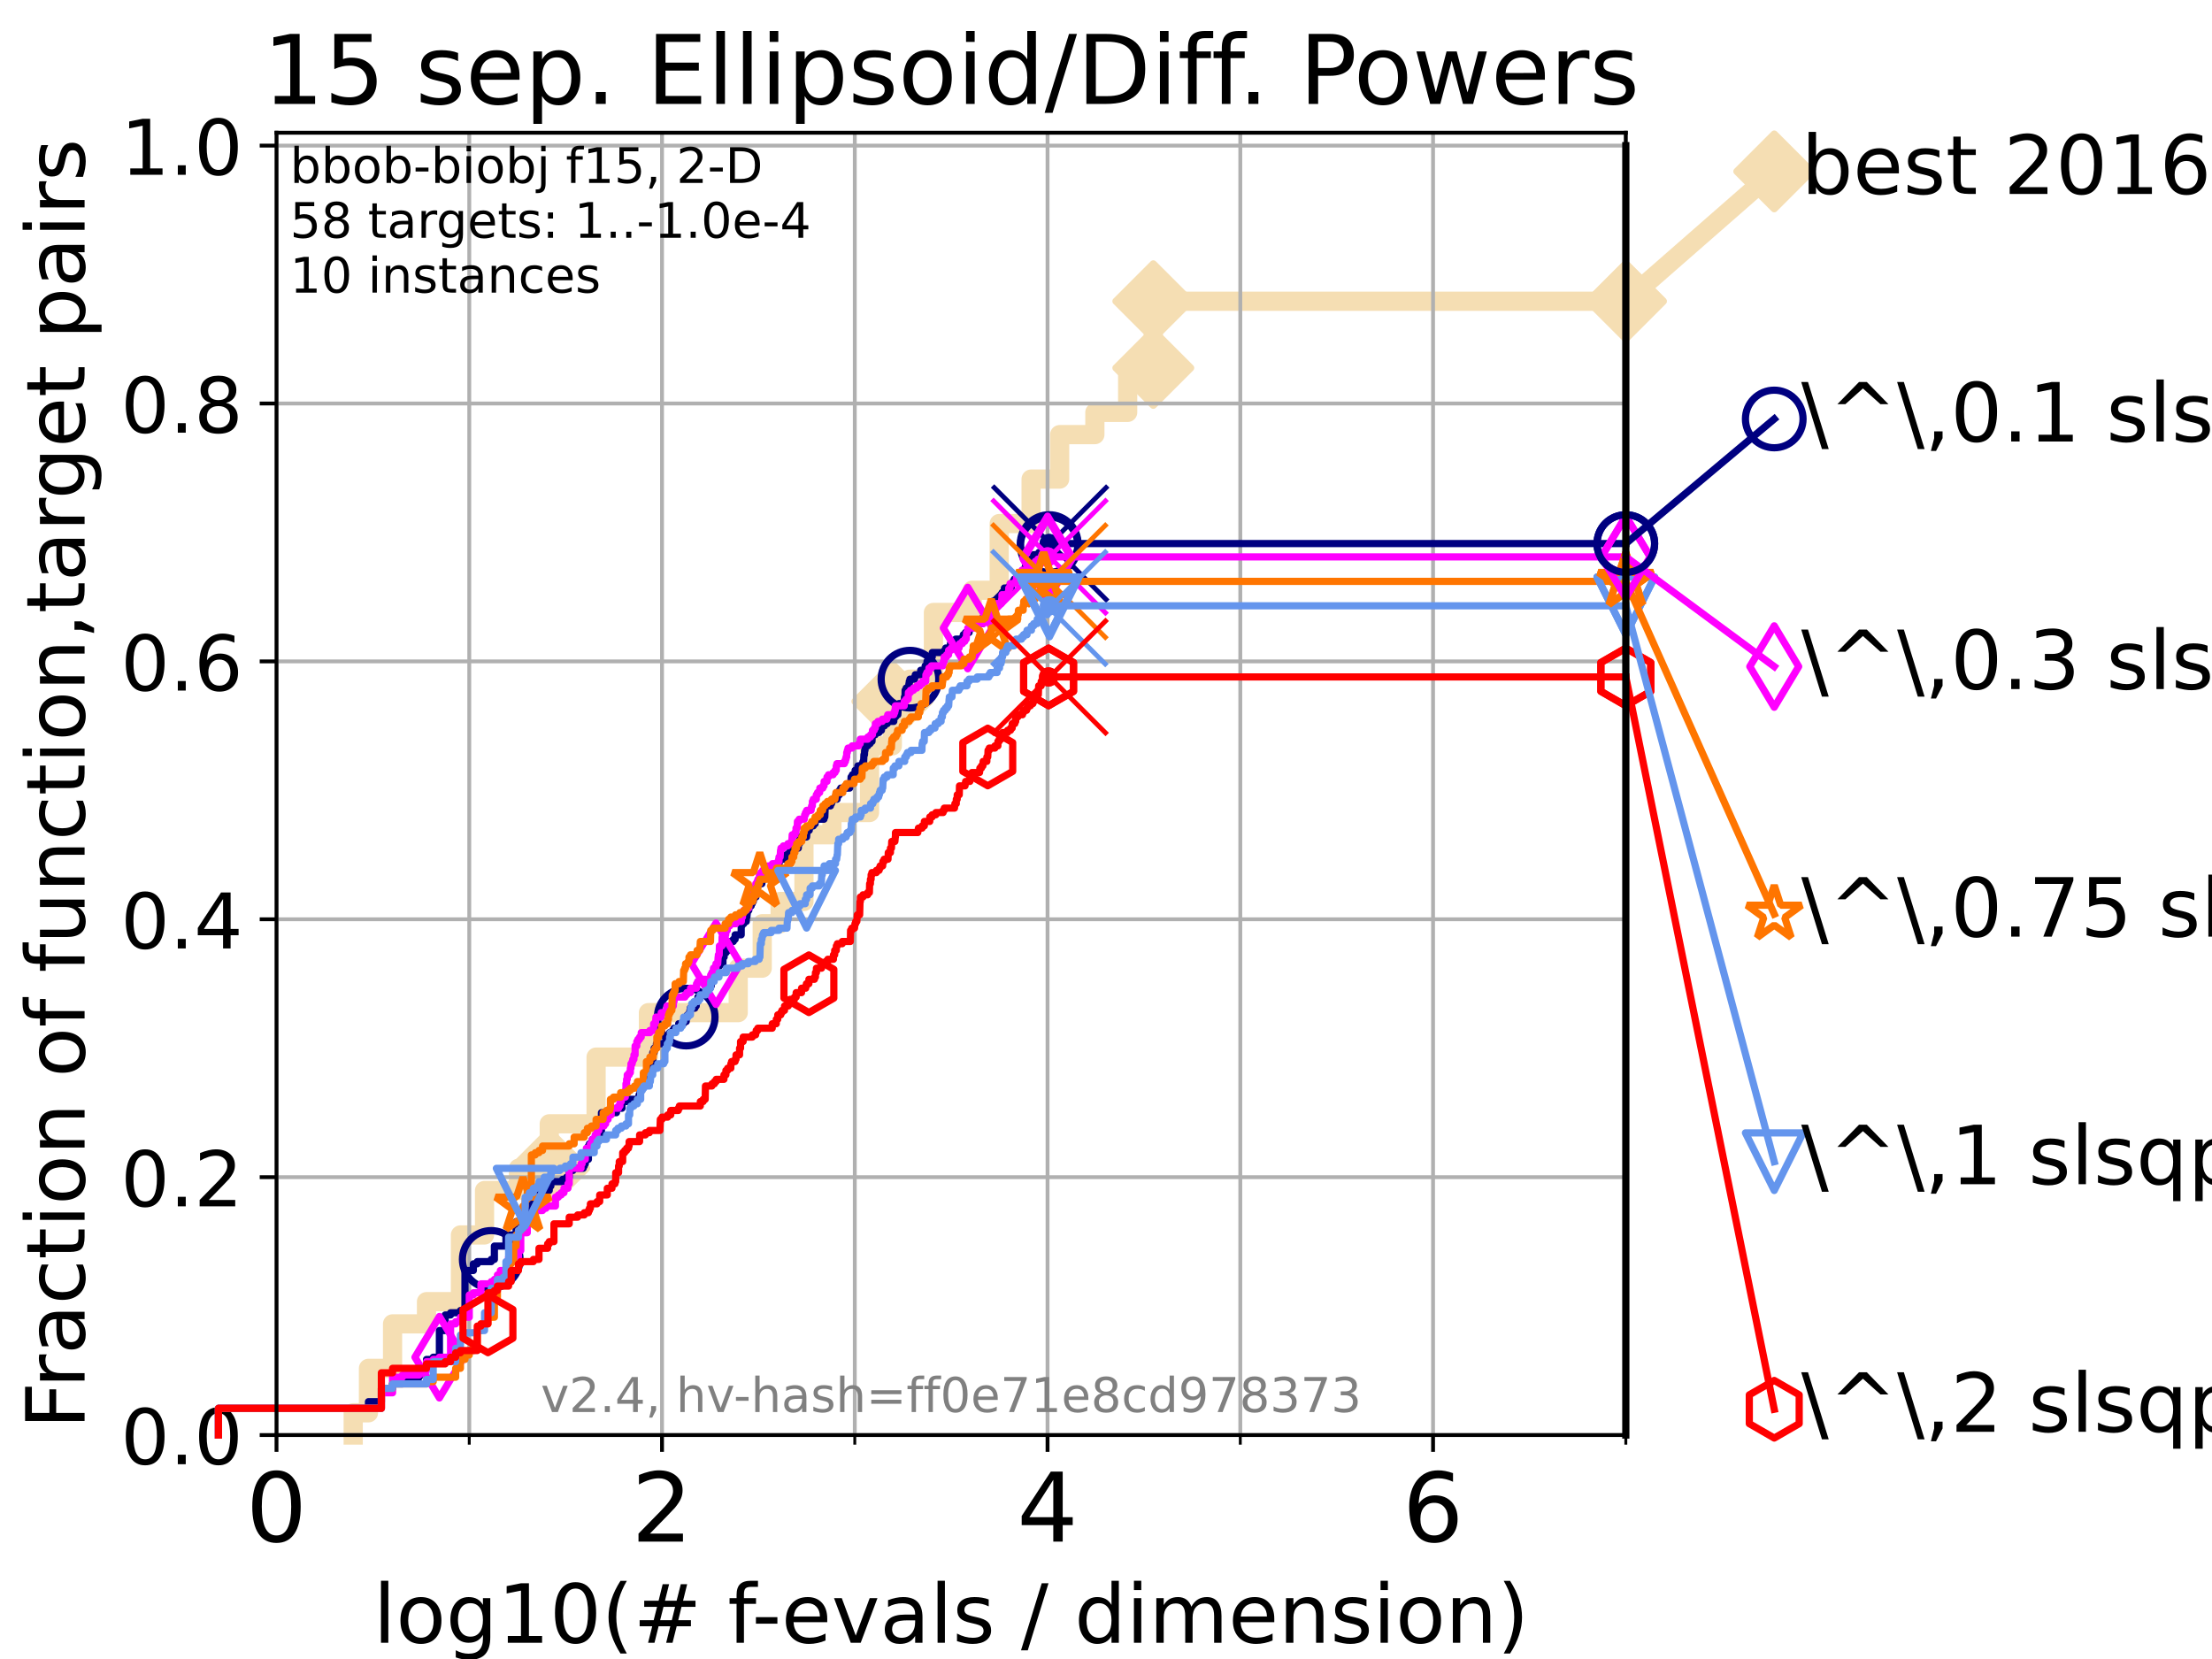 <?xml version="1.0" encoding="utf-8" standalone="no"?>
<!DOCTYPE svg PUBLIC "-//W3C//DTD SVG 1.1//EN"
  "http://www.w3.org/Graphics/SVG/1.1/DTD/svg11.dtd">
<!-- Created with matplotlib (https://matplotlib.org/) -->
<svg height="345.6pt" version="1.1" viewBox="0 0 460.8 345.6" width="460.8pt" xmlns="http://www.w3.org/2000/svg" xmlns:xlink="http://www.w3.org/1999/xlink">
 <defs>
  <style type="text/css">*{stroke-linecap:butt;stroke-linejoin:round;}</style>
 </defs>
 <g id="figure_1">
  <g id="patch_1">
   <path d="M 0 345.6 
L 460.8 345.6 
L 460.8 0 
L 0 0 
z
" style="fill:#ffffff;"/>
  </g>
  <g id="axes_1">
   <g id="patch_2">
    <path d="M 57.6 298.944 
L 338.688 298.944 
L 338.688 27.648 
L 57.6 27.648 
z
" style="fill:#ffffff;"/>
   </g>
   <g id="line2d_1">
    <path d="M 73.579 298.944 
L 73.579 294.313 
L 76.759 294.313 
L 76.759 285.05 
L 81.776 285.05 
L 81.776 275.788 
L 88.847 275.788 
L 88.847 271.157 
L 95.918 271.157 
L 95.918 257.263 
L 100.935 257.263 
L 100.935 248.001 
L 108.006 248.001 
L 108.006 243.37 
L 114.419 243.37 
L 114.419 234.107 
L 124.178 234.107 
L 124.178 220.214 
L 135.077 220.214 
L 135.077 210.951 
L 153.785 210.951 
L 153.785 201.689 
L 158.785 201.689 
L 158.785 192.426 
L 162.517 192.426 
L 162.517 187.795 
L 167.481 187.795 
L 167.481 173.901 
L 173.315 173.901 
L 173.315 169.27 
L 181.137 169.27 
L 181.137 155.377 
L 185.888 155.377 
L 185.888 146.114 
L 189.501 146.114 
L 189.501 141.483 
L 194.446 141.483 
L 194.446 127.589 
L 202.523 127.589 
L 202.523 122.958 
L 208.154 122.958 
L 208.154 109.065 
L 214.797 109.065 
L 214.797 99.802 
L 220.746 99.802 
L 220.746 90.54 
L 228.08 90.54 
L 228.08 85.909 
L 234.913 85.909 
L 234.913 76.646 
L 240.252 76.646 
L 240.252 62.753 
L 338.688 62.753 
" style="fill:none;stroke:#f5deb3;stroke-linecap:square;stroke-width:4;"/>
   </g>
   <g id="line2d_2">
    <defs>
     <path d="M 0 7.778 
L 7.778 0 
L 0 -7.778 
L -7.778 0 
z
" id="mc754a83092" style="stroke:#f5deb3;stroke-linejoin:miter;stroke-width:1.5;"/>
    </defs>
    <g>
     <use style="fill:#f5deb3;stroke:#f5deb3;stroke-linejoin:miter;stroke-width:1.5;" x="114.419" xlink:href="#mc754a83092" y="243.37"/>
     <use style="fill:#f5deb3;stroke:#f5deb3;stroke-linejoin:miter;stroke-width:1.5;" x="185.888" xlink:href="#mc754a83092" y="146.114"/>
     <use style="fill:#f5deb3;stroke:#f5deb3;stroke-linejoin:miter;stroke-width:1.5;" x="240.252" xlink:href="#mc754a83092" y="76.646"/>
     <use style="fill:#f5deb3;stroke:#f5deb3;stroke-linejoin:miter;stroke-width:1.5;" x="240.252" xlink:href="#mc754a83092" y="62.753"/>
     <use style="fill:#f5deb3;stroke:#f5deb3;stroke-linejoin:miter;stroke-width:1.5;" x="338.688" xlink:href="#mc754a83092" y="62.753"/>
    </g>
   </g>
   <g id="line2d_3">
    <path style="fill:none;stroke:#f5deb3;stroke-linecap:square;stroke-width:4;"/>
    <g/>
   </g>
   <g id="line2d_4">
    <path d="M 338.688 62.753 
L 369.608 35.706 
" style="fill:none;stroke:#f5deb3;stroke-linecap:square;stroke-width:4;"/>
    <g>
     <use style="fill:#f5deb3;stroke:#f5deb3;stroke-linejoin:miter;stroke-width:1.5;" x="338.688" xlink:href="#mc754a83092" y="62.753"/>
     <use style="fill:#f5deb3;stroke:#f5deb3;stroke-linejoin:miter;stroke-width:1.5;" x="369.608" xlink:href="#mc754a83092" y="35.706"/>
    </g>
   </g>
   <g id="matplotlib.axis_1">
    <g id="xtick_1">
     <g id="line2d_5">
      <path clip-path="url(#p9ed38296a1)" d="M 57.6 298.944 
L 57.6 27.648 
" style="fill:none;stroke:#b0b0b0;stroke-linecap:square;stroke-width:0.8;"/>
     </g>
     <g id="line2d_6">
      <defs>
       <path d="M 0 0 
L 0 3.5 
" id="mb27c5daa97" style="stroke:#000000;stroke-width:0.8;"/>
      </defs>
      <g>
       <use style="stroke:#000000;stroke-width:0.8;" x="57.6" xlink:href="#mb27c5daa97" y="298.944"/>
      </g>
     </g>
     <g id="text_1">
      <!-- 0 -->
      <g transform="translate(51.237 321.141)scale(0.2 -0.2)">
       <defs>
        <path d="M 31.781 66.406 
Q 24.172 66.406 20.328 58.906 
Q 16.5 51.422 16.5 36.375 
Q 16.5 21.391 20.328 13.891 
Q 24.172 6.391 31.781 6.391 
Q 39.453 6.391 43.281 13.891 
Q 47.125 21.391 47.125 36.375 
Q 47.125 51.422 43.281 58.906 
Q 39.453 66.406 31.781 66.406 
z
M 31.781 74.219 
Q 44.047 74.219 50.516 64.516 
Q 56.984 54.828 56.984 36.375 
Q 56.984 17.969 50.516 8.266 
Q 44.047 -1.422 31.781 -1.422 
Q 19.531 -1.422 13.062 8.266 
Q 6.594 17.969 6.594 36.375 
Q 6.594 54.828 13.062 64.516 
Q 19.531 74.219 31.781 74.219 
z
" id="DejaVuSans-48"/>
       </defs>
       <use xlink:href="#DejaVuSans-48"/>
      </g>
     </g>
    </g>
    <g id="xtick_2">
     <g id="line2d_7">
      <path clip-path="url(#p9ed38296a1)" d="M 137.911 298.944 
L 137.911 27.648 
" style="fill:none;stroke:#b0b0b0;stroke-linecap:square;stroke-width:0.8;"/>
     </g>
     <g id="line2d_8">
      <g>
       <use style="stroke:#000000;stroke-width:0.8;" x="137.911" xlink:href="#mb27c5daa97" y="298.944"/>
      </g>
     </g>
     <g id="text_2">
      <!-- 2 -->
      <g transform="translate(131.548 321.141)scale(0.2 -0.2)">
       <defs>
        <path d="M 19.188 8.297 
L 53.609 8.297 
L 53.609 0 
L 7.328 0 
L 7.328 8.297 
Q 12.938 14.109 22.625 23.891 
Q 32.328 33.688 34.812 36.531 
Q 39.547 41.844 41.422 45.531 
Q 43.312 49.219 43.312 52.781 
Q 43.312 58.594 39.234 62.25 
Q 35.156 65.922 28.609 65.922 
Q 23.969 65.922 18.812 64.312 
Q 13.672 62.703 7.812 59.422 
L 7.812 69.391 
Q 13.766 71.781 18.938 73 
Q 24.125 74.219 28.422 74.219 
Q 39.75 74.219 46.484 68.547 
Q 53.219 62.891 53.219 53.422 
Q 53.219 48.922 51.531 44.891 
Q 49.859 40.875 45.406 35.406 
Q 44.188 33.984 37.641 27.219 
Q 31.109 20.453 19.188 8.297 
z
" id="DejaVuSans-50"/>
       </defs>
       <use xlink:href="#DejaVuSans-50"/>
      </g>
     </g>
    </g>
    <g id="xtick_3">
     <g id="line2d_9">
      <path clip-path="url(#p9ed38296a1)" d="M 218.222 298.944 
L 218.222 27.648 
" style="fill:none;stroke:#b0b0b0;stroke-linecap:square;stroke-width:0.8;"/>
     </g>
     <g id="line2d_10">
      <g>
       <use style="stroke:#000000;stroke-width:0.8;" x="218.222" xlink:href="#mb27c5daa97" y="298.944"/>
      </g>
     </g>
     <g id="text_3">
      <!-- 4 -->
      <g transform="translate(211.859 321.141)scale(0.2 -0.2)">
       <defs>
        <path d="M 37.797 64.312 
L 12.891 25.391 
L 37.797 25.391 
z
M 35.203 72.906 
L 47.609 72.906 
L 47.609 25.391 
L 58.016 25.391 
L 58.016 17.188 
L 47.609 17.188 
L 47.609 0 
L 37.797 0 
L 37.797 17.188 
L 4.891 17.188 
L 4.891 26.703 
z
" id="DejaVuSans-52"/>
       </defs>
       <use xlink:href="#DejaVuSans-52"/>
      </g>
     </g>
    </g>
    <g id="xtick_4">
     <g id="line2d_11">
      <path clip-path="url(#p9ed38296a1)" d="M 298.533 298.944 
L 298.533 27.648 
" style="fill:none;stroke:#b0b0b0;stroke-linecap:square;stroke-width:0.8;"/>
     </g>
     <g id="line2d_12">
      <g>
       <use style="stroke:#000000;stroke-width:0.8;" x="298.533" xlink:href="#mb27c5daa97" y="298.944"/>
      </g>
     </g>
     <g id="text_4">
      <!-- 6 -->
      <g transform="translate(292.17 321.141)scale(0.2 -0.2)">
       <defs>
        <path d="M 33.016 40.375 
Q 26.375 40.375 22.484 35.828 
Q 18.609 31.297 18.609 23.391 
Q 18.609 15.531 22.484 10.953 
Q 26.375 6.391 33.016 6.391 
Q 39.656 6.391 43.531 10.953 
Q 47.406 15.531 47.406 23.391 
Q 47.406 31.297 43.531 35.828 
Q 39.656 40.375 33.016 40.375 
z
M 52.594 71.297 
L 52.594 62.312 
Q 48.875 64.062 45.094 64.984 
Q 41.312 65.922 37.594 65.922 
Q 27.828 65.922 22.672 59.328 
Q 17.531 52.734 16.797 39.406 
Q 19.672 43.656 24.016 45.922 
Q 28.375 48.188 33.594 48.188 
Q 44.578 48.188 50.953 41.516 
Q 57.328 34.859 57.328 23.391 
Q 57.328 12.156 50.688 5.359 
Q 44.047 -1.422 33.016 -1.422 
Q 20.359 -1.422 13.672 8.266 
Q 6.984 17.969 6.984 36.375 
Q 6.984 53.656 15.188 63.938 
Q 23.391 74.219 37.203 74.219 
Q 40.922 74.219 44.703 73.484 
Q 48.484 72.75 52.594 71.297 
z
" id="DejaVuSans-54"/>
       </defs>
       <use xlink:href="#DejaVuSans-54"/>
      </g>
     </g>
    </g>
    <g id="xtick_5">
     <g id="line2d_13">
      <path clip-path="url(#p9ed38296a1)" d="M 97.755 298.944 
L 97.755 27.648 
" style="fill:none;stroke:#b0b0b0;stroke-linecap:square;stroke-width:0.8;"/>
     </g>
     <g id="line2d_14">
      <defs>
       <path d="M 0 0 
L 0 2 
" id="m08b61f4ecf" style="stroke:#000000;stroke-width:0.6;"/>
      </defs>
      <g>
       <use style="stroke:#000000;stroke-width:0.6;" x="97.755" xlink:href="#m08b61f4ecf" y="298.944"/>
      </g>
     </g>
    </g>
    <g id="xtick_6">
     <g id="line2d_15">
      <path clip-path="url(#p9ed38296a1)" d="M 178.066 298.944 
L 178.066 27.648 
" style="fill:none;stroke:#b0b0b0;stroke-linecap:square;stroke-width:0.8;"/>
     </g>
     <g id="line2d_16">
      <g>
       <use style="stroke:#000000;stroke-width:0.6;" x="178.066" xlink:href="#m08b61f4ecf" y="298.944"/>
      </g>
     </g>
    </g>
    <g id="xtick_7">
     <g id="line2d_17">
      <path clip-path="url(#p9ed38296a1)" d="M 258.377 298.944 
L 258.377 27.648 
" style="fill:none;stroke:#b0b0b0;stroke-linecap:square;stroke-width:0.8;"/>
     </g>
     <g id="line2d_18">
      <g>
       <use style="stroke:#000000;stroke-width:0.6;" x="258.377" xlink:href="#m08b61f4ecf" y="298.944"/>
      </g>
     </g>
    </g>
    <g id="xtick_8">
     <g id="line2d_19">
      <path clip-path="url(#p9ed38296a1)" d="M 338.688 298.944 
L 338.688 27.648 
" style="fill:none;stroke:#b0b0b0;stroke-linecap:square;stroke-width:0.8;"/>
     </g>
     <g id="line2d_20">
      <g>
       <use style="stroke:#000000;stroke-width:0.6;" x="338.688" xlink:href="#m08b61f4ecf" y="298.944"/>
      </g>
     </g>
    </g>
    <g id="text_5">
     <!-- log10(# f-evals / dimension) -->
     <g transform="translate(77.764 342.218)scale(0.17 -0.17)">
      <defs>
       <path d="M 9.422 75.984 
L 18.406 75.984 
L 18.406 0 
L 9.422 0 
z
" id="DejaVuSans-108"/>
       <path d="M 30.609 48.391 
Q 23.391 48.391 19.188 42.75 
Q 14.984 37.109 14.984 27.297 
Q 14.984 17.484 19.156 11.844 
Q 23.344 6.203 30.609 6.203 
Q 37.797 6.203 41.984 11.859 
Q 46.188 17.531 46.188 27.297 
Q 46.188 37.016 41.984 42.703 
Q 37.797 48.391 30.609 48.391 
z
M 30.609 56 
Q 42.328 56 49.016 48.375 
Q 55.719 40.766 55.719 27.297 
Q 55.719 13.875 49.016 6.219 
Q 42.328 -1.422 30.609 -1.422 
Q 18.844 -1.422 12.172 6.219 
Q 5.516 13.875 5.516 27.297 
Q 5.516 40.766 12.172 48.375 
Q 18.844 56 30.609 56 
z
" id="DejaVuSans-111"/>
       <path d="M 45.406 27.984 
Q 45.406 37.75 41.375 43.109 
Q 37.359 48.484 30.078 48.484 
Q 22.859 48.484 18.828 43.109 
Q 14.797 37.75 14.797 27.984 
Q 14.797 18.266 18.828 12.891 
Q 22.859 7.516 30.078 7.516 
Q 37.359 7.516 41.375 12.891 
Q 45.406 18.266 45.406 27.984 
z
M 54.391 6.781 
Q 54.391 -7.172 48.188 -13.984 
Q 42 -20.797 29.203 -20.797 
Q 24.469 -20.797 20.266 -20.094 
Q 16.062 -19.391 12.109 -17.922 
L 12.109 -9.188 
Q 16.062 -11.328 19.922 -12.344 
Q 23.781 -13.375 27.781 -13.375 
Q 36.625 -13.375 41.016 -8.766 
Q 45.406 -4.156 45.406 5.172 
L 45.406 9.625 
Q 42.625 4.781 38.281 2.391 
Q 33.938 0 27.875 0 
Q 17.828 0 11.672 7.656 
Q 5.516 15.328 5.516 27.984 
Q 5.516 40.672 11.672 48.328 
Q 17.828 56 27.875 56 
Q 33.938 56 38.281 53.609 
Q 42.625 51.219 45.406 46.391 
L 45.406 54.688 
L 54.391 54.688 
z
" id="DejaVuSans-103"/>
       <path d="M 12.406 8.297 
L 28.516 8.297 
L 28.516 63.922 
L 10.984 60.406 
L 10.984 69.391 
L 28.422 72.906 
L 38.281 72.906 
L 38.281 8.297 
L 54.391 8.297 
L 54.391 0 
L 12.406 0 
z
" id="DejaVuSans-49"/>
       <path d="M 31 75.875 
Q 24.469 64.656 21.281 53.656 
Q 18.109 42.672 18.109 31.391 
Q 18.109 20.125 21.312 9.062 
Q 24.516 -2 31 -13.188 
L 23.188 -13.188 
Q 15.875 -1.703 12.234 9.375 
Q 8.594 20.453 8.594 31.391 
Q 8.594 42.281 12.203 53.312 
Q 15.828 64.359 23.188 75.875 
z
" id="DejaVuSans-40"/>
       <path d="M 51.125 44 
L 36.922 44 
L 32.812 27.688 
L 47.125 27.688 
z
M 43.797 71.781 
L 38.719 51.516 
L 52.984 51.516 
L 58.109 71.781 
L 65.922 71.781 
L 60.891 51.516 
L 76.125 51.516 
L 76.125 44 
L 58.984 44 
L 54.984 27.688 
L 70.516 27.688 
L 70.516 20.219 
L 53.078 20.219 
L 48 0 
L 40.188 0 
L 45.219 20.219 
L 30.906 20.219 
L 25.875 0 
L 18.016 0 
L 23.094 20.219 
L 7.719 20.219 
L 7.719 27.688 
L 24.906 27.688 
L 29 44 
L 13.281 44 
L 13.281 51.516 
L 30.906 51.516 
L 35.891 71.781 
z
" id="DejaVuSans-35"/>
       <path id="DejaVuSans-32"/>
       <path d="M 37.109 75.984 
L 37.109 68.5 
L 28.516 68.5 
Q 23.688 68.5 21.797 66.547 
Q 19.922 64.594 19.922 59.516 
L 19.922 54.688 
L 34.719 54.688 
L 34.719 47.703 
L 19.922 47.703 
L 19.922 0 
L 10.891 0 
L 10.891 47.703 
L 2.297 47.703 
L 2.297 54.688 
L 10.891 54.688 
L 10.891 58.5 
Q 10.891 67.625 15.141 71.797 
Q 19.391 75.984 28.609 75.984 
z
" id="DejaVuSans-102"/>
       <path d="M 4.891 31.391 
L 31.203 31.391 
L 31.203 23.391 
L 4.891 23.391 
z
" id="DejaVuSans-45"/>
       <path d="M 56.203 29.594 
L 56.203 25.203 
L 14.891 25.203 
Q 15.484 15.922 20.484 11.062 
Q 25.484 6.203 34.422 6.203 
Q 39.594 6.203 44.453 7.469 
Q 49.312 8.734 54.109 11.281 
L 54.109 2.781 
Q 49.266 0.734 44.188 -0.344 
Q 39.109 -1.422 33.891 -1.422 
Q 20.797 -1.422 13.156 6.188 
Q 5.516 13.812 5.516 26.812 
Q 5.516 40.234 12.766 48.109 
Q 20.016 56 32.328 56 
Q 43.359 56 49.781 48.891 
Q 56.203 41.797 56.203 29.594 
z
M 47.219 32.234 
Q 47.125 39.594 43.094 43.984 
Q 39.062 48.391 32.422 48.391 
Q 24.906 48.391 20.391 44.141 
Q 15.875 39.891 15.188 32.172 
z
" id="DejaVuSans-101"/>
       <path d="M 2.984 54.688 
L 12.5 54.688 
L 29.594 8.797 
L 46.688 54.688 
L 56.203 54.688 
L 35.688 0 
L 23.484 0 
z
" id="DejaVuSans-118"/>
       <path d="M 34.281 27.484 
Q 23.391 27.484 19.188 25 
Q 14.984 22.516 14.984 16.5 
Q 14.984 11.719 18.141 8.906 
Q 21.297 6.109 26.703 6.109 
Q 34.188 6.109 38.703 11.406 
Q 43.219 16.703 43.219 25.484 
L 43.219 27.484 
z
M 52.203 31.203 
L 52.203 0 
L 43.219 0 
L 43.219 8.297 
Q 40.141 3.328 35.547 0.953 
Q 30.953 -1.422 24.312 -1.422 
Q 15.922 -1.422 10.953 3.297 
Q 6 8.016 6 15.922 
Q 6 25.141 12.172 29.828 
Q 18.359 34.516 30.609 34.516 
L 43.219 34.516 
L 43.219 35.406 
Q 43.219 41.609 39.141 45 
Q 35.062 48.391 27.688 48.391 
Q 23 48.391 18.547 47.266 
Q 14.109 46.141 10.016 43.891 
L 10.016 52.203 
Q 14.938 54.109 19.578 55.047 
Q 24.219 56 28.609 56 
Q 40.484 56 46.344 49.844 
Q 52.203 43.703 52.203 31.203 
z
" id="DejaVuSans-97"/>
       <path d="M 44.281 53.078 
L 44.281 44.578 
Q 40.484 46.531 36.375 47.5 
Q 32.281 48.484 27.875 48.484 
Q 21.188 48.484 17.844 46.438 
Q 14.5 44.391 14.5 40.281 
Q 14.5 37.156 16.891 35.375 
Q 19.281 33.594 26.516 31.984 
L 29.594 31.297 
Q 39.156 29.25 43.188 25.516 
Q 47.219 21.781 47.219 15.094 
Q 47.219 7.469 41.188 3.016 
Q 35.156 -1.422 24.609 -1.422 
Q 20.219 -1.422 15.453 -0.562 
Q 10.688 0.297 5.422 2 
L 5.422 11.281 
Q 10.406 8.688 15.234 7.391 
Q 20.062 6.109 24.812 6.109 
Q 31.156 6.109 34.562 8.281 
Q 37.984 10.453 37.984 14.406 
Q 37.984 18.062 35.516 20.016 
Q 33.062 21.969 24.703 23.781 
L 21.578 24.516 
Q 13.234 26.266 9.516 29.906 
Q 5.812 33.547 5.812 39.891 
Q 5.812 47.609 11.281 51.797 
Q 16.75 56 26.812 56 
Q 31.781 56 36.172 55.266 
Q 40.578 54.547 44.281 53.078 
z
" id="DejaVuSans-115"/>
       <path d="M 25.391 72.906 
L 33.688 72.906 
L 8.297 -9.281 
L 0 -9.281 
z
" id="DejaVuSans-47"/>
       <path d="M 45.406 46.391 
L 45.406 75.984 
L 54.391 75.984 
L 54.391 0 
L 45.406 0 
L 45.406 8.203 
Q 42.578 3.328 38.25 0.953 
Q 33.938 -1.422 27.875 -1.422 
Q 17.969 -1.422 11.734 6.484 
Q 5.516 14.406 5.516 27.297 
Q 5.516 40.188 11.734 48.094 
Q 17.969 56 27.875 56 
Q 33.938 56 38.25 53.625 
Q 42.578 51.266 45.406 46.391 
z
M 14.797 27.297 
Q 14.797 17.391 18.875 11.75 
Q 22.953 6.109 30.078 6.109 
Q 37.203 6.109 41.297 11.75 
Q 45.406 17.391 45.406 27.297 
Q 45.406 37.203 41.297 42.844 
Q 37.203 48.484 30.078 48.484 
Q 22.953 48.484 18.875 42.844 
Q 14.797 37.203 14.797 27.297 
z
" id="DejaVuSans-100"/>
       <path d="M 9.422 54.688 
L 18.406 54.688 
L 18.406 0 
L 9.422 0 
z
M 9.422 75.984 
L 18.406 75.984 
L 18.406 64.594 
L 9.422 64.594 
z
" id="DejaVuSans-105"/>
       <path d="M 52 44.188 
Q 55.375 50.25 60.062 53.125 
Q 64.75 56 71.094 56 
Q 79.641 56 84.281 50.016 
Q 88.922 44.047 88.922 33.016 
L 88.922 0 
L 79.891 0 
L 79.891 32.719 
Q 79.891 40.578 77.094 44.375 
Q 74.312 48.188 68.609 48.188 
Q 61.625 48.188 57.562 43.547 
Q 53.516 38.922 53.516 30.906 
L 53.516 0 
L 44.484 0 
L 44.484 32.719 
Q 44.484 40.625 41.703 44.406 
Q 38.922 48.188 33.109 48.188 
Q 26.219 48.188 22.156 43.531 
Q 18.109 38.875 18.109 30.906 
L 18.109 0 
L 9.078 0 
L 9.078 54.688 
L 18.109 54.688 
L 18.109 46.188 
Q 21.188 51.219 25.484 53.609 
Q 29.781 56 35.688 56 
Q 41.656 56 45.828 52.969 
Q 50 49.953 52 44.188 
z
" id="DejaVuSans-109"/>
       <path d="M 54.891 33.016 
L 54.891 0 
L 45.906 0 
L 45.906 32.719 
Q 45.906 40.484 42.875 44.328 
Q 39.844 48.188 33.797 48.188 
Q 26.516 48.188 22.312 43.547 
Q 18.109 38.922 18.109 30.906 
L 18.109 0 
L 9.078 0 
L 9.078 54.688 
L 18.109 54.688 
L 18.109 46.188 
Q 21.344 51.125 25.703 53.562 
Q 30.078 56 35.797 56 
Q 45.219 56 50.047 50.172 
Q 54.891 44.344 54.891 33.016 
z
" id="DejaVuSans-110"/>
       <path d="M 8.016 75.875 
L 15.828 75.875 
Q 23.141 64.359 26.781 53.312 
Q 30.422 42.281 30.422 31.391 
Q 30.422 20.453 26.781 9.375 
Q 23.141 -1.703 15.828 -13.188 
L 8.016 -13.188 
Q 14.5 -2 17.703 9.062 
Q 20.906 20.125 20.906 31.391 
Q 20.906 42.672 17.703 53.656 
Q 14.5 64.656 8.016 75.875 
z
" id="DejaVuSans-41"/>
      </defs>
      <use xlink:href="#DejaVuSans-108"/>
      <use x="27.783" xlink:href="#DejaVuSans-111"/>
      <use x="88.965" xlink:href="#DejaVuSans-103"/>
      <use x="152.441" xlink:href="#DejaVuSans-49"/>
      <use x="216.064" xlink:href="#DejaVuSans-48"/>
      <use x="279.688" xlink:href="#DejaVuSans-40"/>
      <use x="318.701" xlink:href="#DejaVuSans-35"/>
      <use x="402.49" xlink:href="#DejaVuSans-32"/>
      <use x="434.277" xlink:href="#DejaVuSans-102"/>
      <use x="463.982" xlink:href="#DejaVuSans-45"/>
      <use x="500.066" xlink:href="#DejaVuSans-101"/>
      <use x="561.59" xlink:href="#DejaVuSans-118"/>
      <use x="620.77" xlink:href="#DejaVuSans-97"/>
      <use x="682.049" xlink:href="#DejaVuSans-108"/>
      <use x="709.832" xlink:href="#DejaVuSans-115"/>
      <use x="761.932" xlink:href="#DejaVuSans-32"/>
      <use x="793.719" xlink:href="#DejaVuSans-47"/>
      <use x="827.41" xlink:href="#DejaVuSans-32"/>
      <use x="859.197" xlink:href="#DejaVuSans-100"/>
      <use x="922.674" xlink:href="#DejaVuSans-105"/>
      <use x="950.457" xlink:href="#DejaVuSans-109"/>
      <use x="1047.869" xlink:href="#DejaVuSans-101"/>
      <use x="1109.393" xlink:href="#DejaVuSans-110"/>
      <use x="1172.771" xlink:href="#DejaVuSans-115"/>
      <use x="1224.871" xlink:href="#DejaVuSans-105"/>
      <use x="1252.654" xlink:href="#DejaVuSans-111"/>
      <use x="1313.836" xlink:href="#DejaVuSans-110"/>
      <use x="1377.215" xlink:href="#DejaVuSans-41"/>
     </g>
    </g>
   </g>
   <g id="matplotlib.axis_2">
    <g id="ytick_1">
     <g id="line2d_21">
      <path clip-path="url(#p9ed38296a1)" d="M 57.6 298.944 
L 338.688 298.944 
" style="fill:none;stroke:#b0b0b0;stroke-linecap:square;stroke-width:0.8;"/>
     </g>
     <g id="line2d_22">
      <defs>
       <path d="M 0 0 
L -3.5 0 
" id="mc369af64b3" style="stroke:#000000;stroke-width:0.8;"/>
      </defs>
      <g>
       <use style="stroke:#000000;stroke-width:0.8;" x="57.6" xlink:href="#mc369af64b3" y="298.944"/>
      </g>
     </g>
     <g id="text_6">
      <!-- 0.0 -->
      <g transform="translate(25.155 305.023)scale(0.16 -0.16)">
       <defs>
        <path d="M 10.688 12.406 
L 21 12.406 
L 21 0 
L 10.688 0 
z
" id="DejaVuSans-46"/>
       </defs>
       <use xlink:href="#DejaVuSans-48"/>
       <use x="63.623" xlink:href="#DejaVuSans-46"/>
       <use x="95.41" xlink:href="#DejaVuSans-48"/>
      </g>
     </g>
    </g>
    <g id="ytick_2">
     <g id="line2d_23">
      <path clip-path="url(#p9ed38296a1)" d="M 57.6 245.222 
L 338.688 245.222 
" style="fill:none;stroke:#b0b0b0;stroke-linecap:square;stroke-width:0.8;"/>
     </g>
     <g id="line2d_24">
      <g>
       <use style="stroke:#000000;stroke-width:0.8;" x="57.6" xlink:href="#mc369af64b3" y="245.222"/>
      </g>
     </g>
     <g id="text_7">
      <!-- 0.2 -->
      <g transform="translate(25.155 251.301)scale(0.16 -0.16)">
       <use xlink:href="#DejaVuSans-48"/>
       <use x="63.623" xlink:href="#DejaVuSans-46"/>
       <use x="95.41" xlink:href="#DejaVuSans-50"/>
      </g>
     </g>
    </g>
    <g id="ytick_3">
     <g id="line2d_25">
      <path clip-path="url(#p9ed38296a1)" d="M 57.6 191.5 
L 338.688 191.5 
" style="fill:none;stroke:#b0b0b0;stroke-linecap:square;stroke-width:0.8;"/>
     </g>
     <g id="line2d_26">
      <g>
       <use style="stroke:#000000;stroke-width:0.8;" x="57.6" xlink:href="#mc369af64b3" y="191.5"/>
      </g>
     </g>
     <g id="text_8">
      <!-- 0.4 -->
      <g transform="translate(25.155 197.579)scale(0.16 -0.16)">
       <use xlink:href="#DejaVuSans-48"/>
       <use x="63.623" xlink:href="#DejaVuSans-46"/>
       <use x="95.41" xlink:href="#DejaVuSans-52"/>
      </g>
     </g>
    </g>
    <g id="ytick_4">
     <g id="line2d_27">
      <path clip-path="url(#p9ed38296a1)" d="M 57.6 137.778 
L 338.688 137.778 
" style="fill:none;stroke:#b0b0b0;stroke-linecap:square;stroke-width:0.8;"/>
     </g>
     <g id="line2d_28">
      <g>
       <use style="stroke:#000000;stroke-width:0.8;" x="57.6" xlink:href="#mc369af64b3" y="137.778"/>
      </g>
     </g>
     <g id="text_9">
      <!-- 0.6 -->
      <g transform="translate(25.155 143.857)scale(0.16 -0.16)">
       <use xlink:href="#DejaVuSans-48"/>
       <use x="63.623" xlink:href="#DejaVuSans-46"/>
       <use x="95.41" xlink:href="#DejaVuSans-54"/>
      </g>
     </g>
    </g>
    <g id="ytick_5">
     <g id="line2d_29">
      <path clip-path="url(#p9ed38296a1)" d="M 57.6 84.056 
L 338.688 84.056 
" style="fill:none;stroke:#b0b0b0;stroke-linecap:square;stroke-width:0.8;"/>
     </g>
     <g id="line2d_30">
      <g>
       <use style="stroke:#000000;stroke-width:0.8;" x="57.6" xlink:href="#mc369af64b3" y="84.056"/>
      </g>
     </g>
     <g id="text_10">
      <!-- 0.8 -->
      <g transform="translate(25.155 90.135)scale(0.16 -0.16)">
       <defs>
        <path d="M 31.781 34.625 
Q 24.75 34.625 20.719 30.859 
Q 16.703 27.094 16.703 20.516 
Q 16.703 13.922 20.719 10.156 
Q 24.75 6.391 31.781 6.391 
Q 38.812 6.391 42.859 10.172 
Q 46.922 13.969 46.922 20.516 
Q 46.922 27.094 42.891 30.859 
Q 38.875 34.625 31.781 34.625 
z
M 21.922 38.812 
Q 15.578 40.375 12.031 44.719 
Q 8.5 49.078 8.5 55.328 
Q 8.5 64.062 14.719 69.141 
Q 20.953 74.219 31.781 74.219 
Q 42.672 74.219 48.875 69.141 
Q 55.078 64.062 55.078 55.328 
Q 55.078 49.078 51.531 44.719 
Q 48 40.375 41.703 38.812 
Q 48.828 37.156 52.797 32.312 
Q 56.781 27.484 56.781 20.516 
Q 56.781 9.906 50.312 4.234 
Q 43.844 -1.422 31.781 -1.422 
Q 19.734 -1.422 13.25 4.234 
Q 6.781 9.906 6.781 20.516 
Q 6.781 27.484 10.781 32.312 
Q 14.797 37.156 21.922 38.812 
z
M 18.312 54.391 
Q 18.312 48.734 21.844 45.562 
Q 25.391 42.391 31.781 42.391 
Q 38.141 42.391 41.719 45.562 
Q 45.312 48.734 45.312 54.391 
Q 45.312 60.062 41.719 63.234 
Q 38.141 66.406 31.781 66.406 
Q 25.391 66.406 21.844 63.234 
Q 18.312 60.062 18.312 54.391 
z
" id="DejaVuSans-56"/>
       </defs>
       <use xlink:href="#DejaVuSans-48"/>
       <use x="63.623" xlink:href="#DejaVuSans-46"/>
       <use x="95.41" xlink:href="#DejaVuSans-56"/>
      </g>
     </g>
    </g>
    <g id="ytick_6">
     <g id="line2d_31">
      <path clip-path="url(#p9ed38296a1)" d="M 57.6 30.334 
L 338.688 30.334 
" style="fill:none;stroke:#b0b0b0;stroke-linecap:square;stroke-width:0.8;"/>
     </g>
     <g id="line2d_32">
      <g>
       <use style="stroke:#000000;stroke-width:0.8;" x="57.6" xlink:href="#mc369af64b3" y="30.334"/>
      </g>
     </g>
     <g id="text_11">
      <!-- 1.0 -->
      <g transform="translate(25.155 36.413)scale(0.16 -0.16)">
       <use xlink:href="#DejaVuSans-49"/>
       <use x="63.623" xlink:href="#DejaVuSans-46"/>
       <use x="95.41" xlink:href="#DejaVuSans-48"/>
      </g>
     </g>
    </g>
    <g id="text_12">
     <!-- Fraction of function,target pairs -->
     <g transform="translate(17.62 297.681)rotate(-90)scale(0.17 -0.17)">
      <defs>
       <path d="M 9.812 72.906 
L 51.703 72.906 
L 51.703 64.594 
L 19.672 64.594 
L 19.672 43.109 
L 48.578 43.109 
L 48.578 34.812 
L 19.672 34.812 
L 19.672 0 
L 9.812 0 
z
" id="DejaVuSans-70"/>
       <path d="M 41.109 46.297 
Q 39.594 47.172 37.812 47.578 
Q 36.031 48 33.891 48 
Q 26.266 48 22.188 43.047 
Q 18.109 38.094 18.109 28.812 
L 18.109 0 
L 9.078 0 
L 9.078 54.688 
L 18.109 54.688 
L 18.109 46.188 
Q 20.953 51.172 25.484 53.578 
Q 30.031 56 36.531 56 
Q 37.453 56 38.578 55.875 
Q 39.703 55.766 41.062 55.516 
z
" id="DejaVuSans-114"/>
       <path d="M 48.781 52.594 
L 48.781 44.188 
Q 44.969 46.297 41.141 47.344 
Q 37.312 48.391 33.406 48.391 
Q 24.656 48.391 19.812 42.844 
Q 14.984 37.312 14.984 27.297 
Q 14.984 17.281 19.812 11.734 
Q 24.656 6.203 33.406 6.203 
Q 37.312 6.203 41.141 7.25 
Q 44.969 8.297 48.781 10.406 
L 48.781 2.094 
Q 45.016 0.344 40.984 -0.531 
Q 36.969 -1.422 32.422 -1.422 
Q 20.062 -1.422 12.781 6.344 
Q 5.516 14.109 5.516 27.297 
Q 5.516 40.672 12.859 48.328 
Q 20.219 56 33.016 56 
Q 37.156 56 41.109 55.141 
Q 45.062 54.297 48.781 52.594 
z
" id="DejaVuSans-99"/>
       <path d="M 18.312 70.219 
L 18.312 54.688 
L 36.812 54.688 
L 36.812 47.703 
L 18.312 47.703 
L 18.312 18.016 
Q 18.312 11.328 20.141 9.422 
Q 21.969 7.516 27.594 7.516 
L 36.812 7.516 
L 36.812 0 
L 27.594 0 
Q 17.188 0 13.234 3.875 
Q 9.281 7.766 9.281 18.016 
L 9.281 47.703 
L 2.688 47.703 
L 2.688 54.688 
L 9.281 54.688 
L 9.281 70.219 
z
" id="DejaVuSans-116"/>
       <path d="M 8.5 21.578 
L 8.5 54.688 
L 17.484 54.688 
L 17.484 21.922 
Q 17.484 14.156 20.5 10.266 
Q 23.531 6.391 29.594 6.391 
Q 36.859 6.391 41.078 11.031 
Q 45.312 15.672 45.312 23.688 
L 45.312 54.688 
L 54.297 54.688 
L 54.297 0 
L 45.312 0 
L 45.312 8.406 
Q 42.047 3.422 37.719 1 
Q 33.406 -1.422 27.688 -1.422 
Q 18.266 -1.422 13.375 4.438 
Q 8.5 10.297 8.5 21.578 
z
M 31.109 56 
z
" id="DejaVuSans-117"/>
       <path d="M 11.719 12.406 
L 22.016 12.406 
L 22.016 4 
L 14.016 -11.625 
L 7.719 -11.625 
L 11.719 4 
z
" id="DejaVuSans-44"/>
       <path d="M 18.109 8.203 
L 18.109 -20.797 
L 9.078 -20.797 
L 9.078 54.688 
L 18.109 54.688 
L 18.109 46.391 
Q 20.953 51.266 25.266 53.625 
Q 29.594 56 35.594 56 
Q 45.562 56 51.781 48.094 
Q 58.016 40.188 58.016 27.297 
Q 58.016 14.406 51.781 6.484 
Q 45.562 -1.422 35.594 -1.422 
Q 29.594 -1.422 25.266 0.953 
Q 20.953 3.328 18.109 8.203 
z
M 48.688 27.297 
Q 48.688 37.203 44.609 42.844 
Q 40.531 48.484 33.406 48.484 
Q 26.266 48.484 22.188 42.844 
Q 18.109 37.203 18.109 27.297 
Q 18.109 17.391 22.188 11.75 
Q 26.266 6.109 33.406 6.109 
Q 40.531 6.109 44.609 11.75 
Q 48.688 17.391 48.688 27.297 
z
" id="DejaVuSans-112"/>
      </defs>
      <use xlink:href="#DejaVuSans-70"/>
      <use x="50.27" xlink:href="#DejaVuSans-114"/>
      <use x="91.383" xlink:href="#DejaVuSans-97"/>
      <use x="152.662" xlink:href="#DejaVuSans-99"/>
      <use x="207.643" xlink:href="#DejaVuSans-116"/>
      <use x="246.852" xlink:href="#DejaVuSans-105"/>
      <use x="274.635" xlink:href="#DejaVuSans-111"/>
      <use x="335.816" xlink:href="#DejaVuSans-110"/>
      <use x="399.195" xlink:href="#DejaVuSans-32"/>
      <use x="430.982" xlink:href="#DejaVuSans-111"/>
      <use x="492.164" xlink:href="#DejaVuSans-102"/>
      <use x="527.369" xlink:href="#DejaVuSans-32"/>
      <use x="559.156" xlink:href="#DejaVuSans-102"/>
      <use x="594.361" xlink:href="#DejaVuSans-117"/>
      <use x="657.74" xlink:href="#DejaVuSans-110"/>
      <use x="721.119" xlink:href="#DejaVuSans-99"/>
      <use x="776.1" xlink:href="#DejaVuSans-116"/>
      <use x="815.309" xlink:href="#DejaVuSans-105"/>
      <use x="843.092" xlink:href="#DejaVuSans-111"/>
      <use x="904.273" xlink:href="#DejaVuSans-110"/>
      <use x="967.652" xlink:href="#DejaVuSans-44"/>
      <use x="999.439" xlink:href="#DejaVuSans-116"/>
      <use x="1038.648" xlink:href="#DejaVuSans-97"/>
      <use x="1099.928" xlink:href="#DejaVuSans-114"/>
      <use x="1139.291" xlink:href="#DejaVuSans-103"/>
      <use x="1202.768" xlink:href="#DejaVuSans-101"/>
      <use x="1264.291" xlink:href="#DejaVuSans-116"/>
      <use x="1303.5" xlink:href="#DejaVuSans-32"/>
      <use x="1335.287" xlink:href="#DejaVuSans-112"/>
      <use x="1398.764" xlink:href="#DejaVuSans-97"/>
      <use x="1460.043" xlink:href="#DejaVuSans-105"/>
      <use x="1487.826" xlink:href="#DejaVuSans-114"/>
      <use x="1528.939" xlink:href="#DejaVuSans-115"/>
     </g>
    </g>
   </g>
   <g id="line2d_33">
    <defs>
     <path d="M 0 1.5 
C 0.398 1.5 0.779 1.342 1.061 1.061 
C 1.342 0.779 1.5 0.398 1.5 0 
C 1.5 -0.398 1.342 -0.779 1.061 -1.061 
C 0.779 -1.342 0.398 -1.5 0 -1.5 
C -0.398 -1.5 -0.779 -1.342 -1.061 -1.061 
C -1.342 -0.779 -1.5 -0.398 -1.5 0 
C -1.5 0.398 -1.342 0.779 -1.061 1.061 
C -0.779 1.342 -0.398 1.5 0 1.5 
z
" id="mb7c812e8cb" style="stroke:#f5deb3;"/>
    </defs>
    <g>
     <use style="fill:#f5deb3;stroke:#f5deb3;" x="240.252" xlink:href="#mb7c812e8cb" y="62.753"/>
     <use style="fill:#f5deb3;stroke:#f5deb3;" x="240.252" xlink:href="#mb7c812e8cb" y="62.753"/>
    </g>
   </g>
   <g id="line2d_34">
    <defs>
     <path d="M 0 1.5 
C 0.398 1.5 0.779 1.342 1.061 1.061 
C 1.342 0.779 1.5 0.398 1.5 0 
C 1.5 -0.398 1.342 -0.779 1.061 -1.061 
C 0.779 -1.342 0.398 -1.5 0 -1.5 
C -0.398 -1.5 -0.779 -1.342 -1.061 -1.061 
C -1.342 -0.779 -1.5 -0.398 -1.5 0 
C -1.5 0.398 -1.342 0.779 -1.061 1.061 
C -0.779 1.342 -0.398 1.5 0 1.5 
z
" id="m46d0b89d13" style="stroke:#000080;"/>
    </defs>
    <g>
     <use style="fill:#000080;stroke:#000080;" x="218.563" xlink:href="#m46d0b89d13" y="113.233"/>
     <use style="fill:#000080;stroke:#000080;" x="218.563" xlink:href="#m46d0b89d13" y="113.233"/>
    </g>
   </g>
   <g id="line2d_35">
    <path d="M 45.512 298.944 
L 45.512 293.387 
L 76.759 293.387 
L 76.759 291.997 
L 79.447 291.997 
L 79.447 289.218 
L 81.776 289.218 
L 81.776 288.292 
L 83.83 288.292 
L 83.83 287.829 
L 85.667 287.829 
L 85.667 286.903 
L 87.33 286.903 
L 87.33 285.05 
L 88.847 285.05 
L 88.847 283.198 
L 90.243 283.198 
L 90.243 282.735 
L 91.535 282.735 
L 91.535 277.177 
L 92.738 277.177 
L 92.738 273.935 
L 93.864 273.935 
L 93.864 273.472 
L 95.918 273.472 
L 95.918 273.009 
L 96.861 273.009 
L 96.861 264.673 
L 98.606 264.673 
L 98.606 263.284 
L 99.418 263.284 
L 99.418 262.821 
L 102.331 262.821 
L 102.331 262.357 
L 102.989 262.357 
L 102.989 259.579 
L 105.398 259.579 
L 105.398 257.263 
L 107.515 257.263 
L 107.515 254.484 
L 109.402 254.484 
L 109.402 251.706 
L 110.274 251.706 
L 110.274 250.779 
L 111.105 250.779 
L 111.105 250.316 
L 112.281 250.316 
L 112.281 248.927 
L 112.656 248.927 
L 112.656 248.464 
L 113.023 248.464 
L 113.023 248.001 
L 114.419 248.001 
L 114.419 247.075 
L 114.751 247.075 
L 114.751 246.148 
L 117.203 246.148 
L 117.203 245.685 
L 118.04 245.685 
L 118.04 245.222 
L 118.577 245.222 
L 118.577 243.833 
L 119.352 243.833 
L 119.352 243.37 
L 121.49 243.37 
L 121.49 242.906 
L 121.712 242.906 
L 121.712 242.443 
L 121.931 242.443 
L 121.931 241.517 
L 122.573 241.517 
L 122.573 238.738 
L 122.782 238.738 
L 122.782 238.275 
L 123.394 238.275 
L 123.394 237.349 
L 124.178 237.349 
L 124.178 236.423 
L 124.928 236.423 
L 124.928 235.96 
L 125.292 235.96 
L 125.292 231.792 
L 128.411 231.792 
L 128.411 230.865 
L 129.574 230.865 
L 129.574 229.476 
L 131.185 229.476 
L 131.185 229.013 
L 133.125 229.013 
L 133.125 228.087 
L 133.353 228.087 
L 133.353 227.16 
L 133.689 227.16 
L 133.8 225.308 
L 134.236 225.308 
L 134.236 224.845 
L 135.077 224.845 
L 135.077 223.918 
L 135.682 223.918 
L 135.78 221.603 
L 135.976 221.603 
L 135.976 219.287 
L 136.266 219.287 
L 136.266 218.361 
L 136.739 218.361 
L 136.739 217.435 
L 138.595 217.435 
L 138.595 216.972 
L 138.762 216.972 
L 138.762 216.045 
L 139.494 216.045 
L 139.494 215.119 
L 140.119 215.119 
L 140.119 214.656 
L 140.424 214.656 
L 140.424 214.193 
L 141.379 214.193 
L 141.379 213.267 
L 142.352 213.267 
L 142.352 212.804 
L 142.95 212.804 
L 142.95 211.877 
L 143.209 211.877 
L 143.209 211.414 
L 143.654 211.414 
L 143.716 210.488 
L 143.779 210.488 
L 143.779 210.025 
L 144.748 210.025 
L 144.748 209.562 
L 145.04 209.562 
L 145.04 208.635 
L 145.384 208.635 
L 145.384 207.709 
L 145.833 207.709 
L 145.833 207.246 
L 146.749 207.246 
L 146.749 206.783 
L 147.369 206.783 
L 147.369 206.32 
L 147.57 206.32 
L 147.57 205.857 
L 147.967 205.857 
L 147.967 205.394 
L 148.161 205.394 
L 148.161 203.078 
L 148.354 203.078 
L 148.354 202.615 
L 148.733 202.615 
L 148.733 201.689 
L 149.378 201.689 
L 149.378 201.226 
L 149.911 201.226 
L 149.911 200.762 
L 150.599 200.762 
L 150.599 199.373 
L 150.85 199.373 
L 150.85 198.447 
L 151.26 198.447 
L 151.26 197.984 
L 151.74 197.984 
L 151.74 197.521 
L 151.897 197.521 
L 151.897 196.594 
L 152.13 196.594 
L 152.13 196.131 
L 152.774 196.131 
L 152.774 195.668 
L 153.142 195.668 
L 153.142 194.742 
L 154.406 194.742 
L 154.406 192.889 
L 154.541 192.889 
L 154.541 192.426 
L 154.939 192.426 
L 154.939 191.963 
L 155.457 191.963 
L 155.457 191.037 
L 155.584 191.037 
L 155.679 190.111 
L 155.71 190.111 
L 155.71 189.648 
L 155.991 189.648 
L 155.991 188.721 
L 156.479 188.721 
L 156.479 188.258 
L 156.688 188.258 
L 156.688 187.795 
L 156.924 187.795 
L 156.924 186.869 
L 157.472 186.869 
L 157.557 185.016 
L 157.782 185.016 
L 157.782 184.09 
L 158.706 184.09 
L 158.706 183.627 
L 158.837 183.627 
L 158.916 182.238 
L 159.858 182.238 
L 159.858 181.775 
L 160.656 181.775 
L 160.656 181.311 
L 160.774 181.311 
L 160.774 180.848 
L 161.008 180.848 
L 161.008 180.385 
L 162.087 180.385 
L 162.087 179.922 
L 162.303 179.922 
L 162.303 178.996 
L 163.689 178.996 
L 163.789 178.07 
L 164.391 178.07 
L 164.391 177.606 
L 164.918 177.606 
L 164.992 176.68 
L 166.307 176.68 
L 166.307 175.754 
L 166.561 175.754 
L 166.561 174.828 
L 166.729 174.828 
L 166.729 174.365 
L 168.017 174.365 
L 168.125 172.975 
L 168.582 172.975 
L 168.672 172.049 
L 169.418 172.049 
L 169.418 171.586 
L 169.814 171.586 
L 169.814 170.66 
L 171.646 170.66 
L 171.646 170.196 
L 171.821 170.196 
L 171.921 167.881 
L 173.003 167.881 
L 173.003 167.418 
L 173.223 167.418 
L 173.223 166.955 
L 173.383 166.955 
L 173.383 166.492 
L 174.381 166.492 
L 174.381 166.028 
L 174.499 166.028 
L 174.499 165.565 
L 174.869 165.565 
L 174.869 164.639 
L 175.14 164.639 
L 175.14 164.176 
L 176.996 164.176 
L 176.996 163.25 
L 177.227 163.25 
L 177.3 161.86 
L 177.571 161.86 
L 177.571 161.397 
L 178.075 161.397 
L 178.136 160.471 
L 178.717 160.471 
L 178.717 159.545 
L 179.585 159.545 
L 179.585 159.082 
L 179.784 159.082 
L 179.784 158.618 
L 179.91 158.618 
L 179.98 157.229 
L 180.082 157.229 
L 180.12 156.303 
L 180.198 156.303 
L 180.198 155.377 
L 180.76 155.377 
L 180.76 154.914 
L 181.246 154.914 
L 181.246 154.45 
L 181.655 154.45 
L 181.719 153.061 
L 182.324 153.061 
L 182.324 152.598 
L 183.118 152.598 
L 183.118 152.135 
L 183.62 152.135 
L 183.652 151.209 
L 184.255 151.209 
L 184.255 150.745 
L 184.838 150.745 
L 184.838 150.282 
L 186.192 150.282 
L 186.192 149.356 
L 186.565 149.356 
L 186.565 148.893 
L 187.036 148.893 
L 187.119 147.504 
L 187.258 147.504 
L 187.258 146.577 
L 188.225 146.577 
L 188.225 146.114 
L 188.409 146.114 
L 188.409 145.188 
L 188.534 145.188 
L 188.548 143.799 
L 188.771 143.799 
L 188.771 143.336 
L 189.264 143.336 
L 189.347 142.409 
L 189.415 142.409 
L 189.415 141.946 
L 189.56 141.946 
L 189.56 141.483 
L 190.517 141.483 
L 190.517 141.02 
L 190.674 141.02 
L 190.674 140.557 
L 191.797 140.557 
L 191.797 139.631 
L 192.679 139.631 
L 192.731 138.704 
L 193.111 138.704 
L 193.111 137.778 
L 193.533 137.778 
L 193.533 137.315 
L 193.969 137.315 
L 193.969 136.852 
L 194.205 136.852 
L 194.205 135.926 
L 196.769 135.926 
L 196.769 135.462 
L 197.012 135.462 
L 197.012 134.999 
L 197.898 134.999 
L 197.996 134.073 
L 198.389 134.073 
L 198.389 133.61 
L 199.069 133.61 
L 199.069 133.147 
L 200.523 133.147 
L 200.523 132.684 
L 200.681 132.684 
L 200.681 132.221 
L 201.117 132.221 
L 201.117 131.757 
L 201.888 131.757 
L 201.888 130.831 
L 202.474 130.831 
L 202.474 129.905 
L 204.763 129.905 
L 204.802 128.516 
L 205.019 128.516 
L 205.019 128.053 
L 206.116 128.053 
L 206.116 127.589 
L 206.254 127.589 
L 206.254 127.126 
L 206.488 127.126 
L 206.546 126.2 
L 206.744 126.2 
L 206.744 125.274 
L 208.407 125.274 
L 208.407 124.348 
L 208.776 124.348 
L 208.776 123.421 
L 209.172 123.421 
L 209.224 122.495 
L 210.697 122.495 
L 210.697 121.569 
L 211.019 121.569 
L 211.019 121.106 
L 211.284 121.106 
L 211.284 120.643 
L 211.883 120.643 
L 211.883 119.716 
L 213.031 119.716 
L 213.031 118.79 
L 213.607 118.79 
L 213.607 117.864 
L 214.302 117.864 
L 214.302 117.401 
L 214.686 117.401 
L 214.686 116.475 
L 215.324 116.475 
L 215.324 115.548 
L 216.414 115.548 
L 216.414 115.085 
L 217.67 115.085 
L 217.772 113.696 
L 218.563 113.696 
L 218.563 113.233 
L 338.688 113.233 
L 338.688 113.233 
" style="fill:none;stroke:#000080;stroke-linecap:square;stroke-width:1.5;"/>
   </g>
   <g id="line2d_36">
    <defs>
     <path d="M 0 6 
C 1.591 6 3.117 5.368 4.243 4.243 
C 5.368 3.117 6 1.591 6 0 
C 6 -1.591 5.368 -3.117 4.243 -4.243 
C 3.117 -5.368 1.591 -6 0 -6 
C -1.591 -6 -3.117 -5.368 -4.243 -4.243 
C -5.368 -3.117 -6 -1.591 -6 0 
C -6 1.591 -5.368 3.117 -4.243 4.243 
C -3.117 5.368 -1.591 6 0 6 
z
" id="md61787390d" style="stroke:#000080;stroke-width:1.5;"/>
    </defs>
    <g>
     <use style="fill-opacity:0;stroke:#000080;stroke-width:1.5;" x="102.331" xlink:href="#md61787390d" y="262.357"/>
     <use style="fill-opacity:0;stroke:#000080;stroke-width:1.5;" x="142.95" xlink:href="#md61787390d" y="211.877"/>
     <use style="fill-opacity:0;stroke:#000080;stroke-width:1.5;" x="189.56" xlink:href="#md61787390d" y="141.483"/>
     <use style="fill-opacity:0;stroke:#000080;stroke-width:1.5;" x="218.563" xlink:href="#md61787390d" y="113.696"/>
     <use style="fill-opacity:0;stroke:#000080;stroke-width:1.5;" x="218.563" xlink:href="#md61787390d" y="113.233"/>
     <use style="fill-opacity:0;stroke:#000080;stroke-width:1.5;" x="338.688" xlink:href="#md61787390d" y="113.233"/>
    </g>
   </g>
   <g id="line2d_37">
    <path style="fill:none;stroke:#000080;stroke-linecap:square;stroke-width:1.5;"/>
    <g/>
   </g>
   <g id="line2d_38">
    <path clip-path="url(#p9ed38296a1)" d="M 218.765 113.233 
" style="fill:none;stroke:#000080;stroke-linecap:square;stroke-width:1.5;"/>
    <defs>
     <path d="M -12 12 
L 12 -12 
M -12 -12 
L 12 12 
" id="m90001e2371" style="stroke:#000080;"/>
    </defs>
    <g clip-path="url(#p9ed38296a1)">
     <use style="fill:#000080;stroke:#000080;" x="218.765" xlink:href="#m90001e2371" y="113.233"/>
    </g>
   </g>
   <g id="line2d_39">
    <defs>
     <path d="M 0 1.5 
C 0.398 1.5 0.779 1.342 1.061 1.061 
C 1.342 0.779 1.5 0.398 1.5 0 
C 1.5 -0.398 1.342 -0.779 1.061 -1.061 
C 0.779 -1.342 0.398 -1.5 0 -1.5 
C -0.398 -1.5 -0.779 -1.342 -1.061 -1.061 
C -1.342 -0.779 -1.5 -0.398 -1.5 0 
C -1.5 0.398 -1.342 0.779 -1.061 1.061 
C -0.779 1.342 -0.398 1.5 0 1.5 
z
" id="m13925103f7" style="stroke:#ff00ff;"/>
    </defs>
    <g>
     <use style="fill:#ff00ff;stroke:#ff00ff;" x="218.232" xlink:href="#m13925103f7" y="116.011"/>
     <use style="fill:#ff00ff;stroke:#ff00ff;" x="218.232" xlink:href="#m13925103f7" y="116.011"/>
    </g>
   </g>
   <g id="line2d_40">
    <path d="M 45.512 298.944 
L 45.512 293.387 
L 79.447 293.387 
L 79.447 290.145 
L 81.776 290.145 
L 81.776 286.903 
L 83.83 286.903 
L 83.83 286.44 
L 87.33 286.44 
L 87.33 285.514 
L 88.847 285.514 
L 88.847 283.661 
L 90.243 283.661 
L 90.243 283.198 
L 91.535 283.198 
L 91.535 282.735 
L 93.864 282.735 
L 93.864 275.788 
L 94.921 275.788 
L 94.921 275.325 
L 95.918 275.325 
L 95.918 274.399 
L 97.755 274.399 
L 97.755 269.767 
L 98.606 269.767 
L 98.606 269.304 
L 100.193 269.304 
L 100.193 267.452 
L 102.331 267.452 
L 102.331 266.989 
L 102.989 266.989 
L 102.989 266.526 
L 103.623 266.526 
L 103.623 265.599 
L 104.235 265.599 
L 104.235 264.673 
L 105.952 264.673 
L 105.952 261.894 
L 108.006 261.894 
L 108.006 260.505 
L 108.484 260.505 
L 108.484 256.8 
L 109.843 256.8 
L 109.843 254.484 
L 110.274 254.484 
L 110.274 253.558 
L 111.105 253.558 
L 111.105 253.095 
L 111.506 253.095 
L 111.506 252.169 
L 113.023 252.169 
L 113.023 251.706 
L 113.735 251.706 
L 113.735 251.243 
L 115.711 251.243 
L 115.711 249.39 
L 116.323 249.39 
L 116.323 248.927 
L 116.914 248.927 
L 116.914 248.464 
L 117.486 248.464 
L 117.486 247.538 
L 118.31 247.538 
L 118.31 246.611 
L 118.577 246.611 
L 118.577 243.37 
L 121.037 243.37 
L 121.037 242.443 
L 121.265 242.443 
L 121.265 241.517 
L 121.931 241.517 
L 121.931 240.128 
L 122.148 240.128 
L 122.148 239.201 
L 122.989 239.201 
L 122.989 238.275 
L 123.394 238.275 
L 123.394 237.349 
L 123.985 237.349 
L 123.985 236.423 
L 124.369 236.423 
L 124.369 235.496 
L 124.744 235.496 
L 124.744 234.57 
L 125.823 234.57 
L 125.823 234.107 
L 126.168 234.107 
L 126.168 233.181 
L 126.674 233.181 
L 126.674 232.255 
L 127.326 232.255 
L 127.326 230.865 
L 128.856 230.865 
L 128.856 230.402 
L 129.147 230.402 
L 129.147 229.476 
L 129.433 229.476 
L 129.433 228.55 
L 130.264 228.55 
L 130.264 227.16 
L 130.398 227.16 
L 130.398 225.771 
L 130.532 225.771 
L 130.532 224.845 
L 130.665 224.845 
L 130.665 223.918 
L 131.056 223.918 
L 131.056 223.455 
L 131.313 223.455 
L 131.313 222.529 
L 131.44 222.529 
L 131.44 221.603 
L 131.691 221.603 
L 131.691 221.14 
L 131.815 221.14 
L 131.815 220.677 
L 132.06 220.677 
L 132.06 219.75 
L 132.303 219.75 
L 132.303 217.898 
L 132.66 217.898 
L 132.66 216.972 
L 132.894 216.972 
L 132.894 216.509 
L 133.239 216.509 
L 133.239 216.045 
L 133.578 216.045 
L 133.578 215.119 
L 135.382 215.119 
L 135.382 214.656 
L 136.17 214.656 
L 136.17 213.267 
L 136.551 213.267 
L 136.645 211.877 
L 137.736 211.877 
L 137.736 210.951 
L 138.762 210.951 
L 138.762 210.488 
L 138.927 210.488 
L 138.927 209.562 
L 140.272 209.562 
L 140.272 208.635 
L 140.424 208.635 
L 140.424 207.709 
L 142.686 207.709 
L 142.686 207.246 
L 143.08 207.246 
L 143.08 206.783 
L 143.841 206.783 
L 143.841 205.857 
L 145.098 205.857 
L 145.098 204.931 
L 145.327 204.931 
L 145.327 204.467 
L 145.943 204.467 
L 145.943 204.004 
L 148.064 204.004 
L 148.064 203.078 
L 148.306 203.078 
L 148.306 202.615 
L 148.639 202.615 
L 148.639 201.689 
L 149.15 201.689 
L 149.15 200.762 
L 149.513 200.762 
L 149.602 199.373 
L 149.647 199.373 
L 149.647 198.91 
L 149.824 198.91 
L 149.868 197.057 
L 150.387 197.057 
L 150.429 195.205 
L 150.514 195.205 
L 150.514 194.742 
L 151.179 194.742 
L 151.219 193.816 
L 151.502 193.816 
L 151.502 192.889 
L 152.014 192.889 
L 152.014 192.426 
L 153.323 192.426 
L 153.323 191.963 
L 154.44 191.963 
L 154.473 191.037 
L 154.675 191.037 
L 154.675 190.111 
L 154.939 190.111 
L 154.939 189.648 
L 155.457 189.648 
L 155.457 189.184 
L 155.991 189.184 
L 155.991 188.258 
L 156.145 188.258 
L 156.145 187.332 
L 156.388 187.332 
L 156.388 186.869 
L 156.628 186.869 
L 156.628 185.943 
L 157.012 185.943 
L 157.012 185.016 
L 157.444 185.016 
L 157.444 184.09 
L 157.726 184.09 
L 157.726 183.627 
L 157.893 183.627 
L 157.893 183.164 
L 158.195 183.164 
L 158.195 182.238 
L 158.493 182.238 
L 158.493 181.775 
L 158.89 181.775 
L 158.89 181.311 
L 160.006 181.311 
L 160.006 180.385 
L 160.891 180.385 
L 160.891 179.922 
L 162.043 179.922 
L 162.043 179.459 
L 162.282 179.459 
L 162.282 178.533 
L 162.517 178.533 
L 162.602 177.143 
L 162.687 177.143 
L 162.687 176.68 
L 163.185 176.68 
L 163.185 176.217 
L 164.121 176.217 
L 164.121 175.754 
L 164.825 175.754 
L 164.825 175.291 
L 164.955 175.291 
L 165.029 173.901 
L 165.608 173.901 
L 165.608 173.438 
L 165.821 173.438 
L 165.821 172.512 
L 166.065 172.512 
L 166.117 171.123 
L 166.477 171.123 
L 166.477 170.66 
L 167.545 170.66 
L 167.625 169.733 
L 167.798 169.733 
L 167.798 169.27 
L 168.048 169.27 
L 168.048 168.807 
L 168.968 168.807 
L 169.07 167.881 
L 169.23 167.881 
L 169.23 166.955 
L 169.418 166.955 
L 169.418 166.492 
L 170.05 166.492 
L 170.05 165.565 
L 170.311 165.565 
L 170.311 165.102 
L 170.754 165.102 
L 170.78 164.176 
L 171.417 164.176 
L 171.417 163.713 
L 171.671 163.713 
L 171.671 162.787 
L 172.277 162.787 
L 172.277 161.86 
L 172.59 161.86 
L 172.59 161.397 
L 173.554 161.397 
L 173.554 160.934 
L 173.955 160.934 
L 173.955 160.471 
L 174.207 160.471 
L 174.207 159.545 
L 174.338 159.545 
L 174.338 159.082 
L 175.896 159.082 
L 175.896 158.618 
L 176.122 158.618 
L 176.122 158.155 
L 176.248 158.155 
L 176.248 157.692 
L 176.383 157.692 
L 176.383 156.766 
L 176.517 156.766 
L 176.517 156.303 
L 176.659 156.303 
L 176.659 155.84 
L 177.508 155.84 
L 177.508 155.377 
L 178.892 155.377 
L 178.892 154.914 
L 179.189 154.914 
L 179.205 153.987 
L 180.789 153.987 
L 180.789 153.524 
L 181.354 153.524 
L 181.354 153.061 
L 181.747 153.061 
L 181.747 152.135 
L 182.117 152.135 
L 182.117 151.672 
L 182.351 151.672 
L 182.351 150.745 
L 182.888 150.745 
L 182.888 150.282 
L 183.797 150.282 
L 183.797 149.819 
L 184.743 149.819 
L 184.743 149.356 
L 184.927 149.356 
L 184.927 148.893 
L 186.208 148.893 
L 186.208 148.43 
L 186.399 148.43 
L 186.399 147.967 
L 186.512 147.967 
L 186.512 147.04 
L 188.37 147.04 
L 188.37 146.114 
L 188.747 146.114 
L 188.747 145.651 
L 189.191 145.651 
L 189.232 144.262 
L 189.65 144.262 
L 189.65 143.799 
L 190.285 143.799 
L 190.285 143.336 
L 190.989 143.336 
L 190.989 142.872 
L 191.641 142.872 
L 191.641 142.409 
L 192.193 142.409 
L 192.193 141.946 
L 192.848 141.946 
L 192.881 140.557 
L 193.078 140.557 
L 193.078 140.094 
L 193.507 140.094 
L 193.507 139.167 
L 194.028 139.167 
L 194.028 138.704 
L 196.434 138.704 
L 196.529 137.778 
L 196.679 137.778 
L 196.679 136.852 
L 197.193 136.852 
L 197.193 136.389 
L 197.61 136.389 
L 197.61 135.462 
L 198.134 135.462 
L 198.134 134.999 
L 199.789 134.999 
L 199.789 134.536 
L 199.924 134.536 
L 199.924 134.073 
L 200.489 134.073 
L 200.489 133.61 
L 200.984 133.61 
L 200.984 133.147 
L 201.279 133.147 
L 201.371 131.757 
L 201.51 131.757 
L 201.603 130.831 
L 203.211 130.831 
L 203.211 129.905 
L 204.876 129.905 
L 204.876 129.442 
L 205.433 129.442 
L 205.433 128.979 
L 206.266 128.979 
L 206.369 127.126 
L 206.522 127.126 
L 206.568 126.2 
L 207.6 126.2 
L 207.6 125.737 
L 208.591 125.737 
L 208.668 124.811 
L 208.722 124.811 
L 208.722 123.884 
L 209.968 123.884 
L 209.968 123.421 
L 210.141 123.421 
L 210.141 122.495 
L 210.413 122.495 
L 210.413 121.569 
L 211.543 121.569 
L 211.543 121.106 
L 211.761 121.106 
L 211.761 120.179 
L 212.148 120.179 
L 212.148 119.716 
L 212.899 119.716 
L 212.899 118.79 
L 214.354 118.79 
L 214.354 118.327 
L 214.918 118.327 
L 214.918 117.864 
L 215.659 117.864 
L 215.659 116.938 
L 216.199 116.938 
L 216.199 116.475 
L 218.232 116.475 
L 218.232 116.011 
L 338.688 116.011 
L 338.688 116.011 
" style="fill:none;stroke:#ff00ff;stroke-linecap:square;stroke-width:1.5;"/>
   </g>
   <g id="line2d_41">
    <defs>
     <path d="M 0 8.485 
L 5.091 0 
L 0 -8.485 
L -5.091 0 
z
" id="m005b5045c3" style="stroke:#ff00ff;stroke-linejoin:miter;stroke-width:1.5;"/>
    </defs>
    <g>
     <use style="fill-opacity:0;stroke:#ff00ff;stroke-linejoin:miter;stroke-width:1.5;" x="91.535" xlink:href="#m005b5045c3" y="282.735"/>
     <use style="fill-opacity:0;stroke:#ff00ff;stroke-linejoin:miter;stroke-width:1.5;" x="149.15" xlink:href="#m005b5045c3" y="200.762"/>
     <use style="fill-opacity:0;stroke:#ff00ff;stroke-linejoin:miter;stroke-width:1.5;" x="201.603" xlink:href="#m005b5045c3" y="130.831"/>
     <use style="fill-opacity:0;stroke:#ff00ff;stroke-linejoin:miter;stroke-width:1.5;" x="218.232" xlink:href="#m005b5045c3" y="116.475"/>
     <use style="fill-opacity:0;stroke:#ff00ff;stroke-linejoin:miter;stroke-width:1.5;" x="218.232" xlink:href="#m005b5045c3" y="116.011"/>
     <use style="fill-opacity:0;stroke:#ff00ff;stroke-linejoin:miter;stroke-width:1.5;" x="338.688" xlink:href="#m005b5045c3" y="116.011"/>
    </g>
   </g>
   <g id="line2d_42">
    <path style="fill:none;stroke:#ff00ff;stroke-linecap:square;stroke-width:1.5;"/>
    <g/>
   </g>
   <g id="line2d_43">
    <path clip-path="url(#p9ed38296a1)" d="M 218.64 116.011 
" style="fill:none;stroke:#ff00ff;stroke-linecap:square;stroke-width:1.5;"/>
    <defs>
     <path d="M -12 12 
L 12 -12 
M -12 -12 
L 12 12 
" id="mcf67168892" style="stroke:#ff00ff;"/>
    </defs>
    <g clip-path="url(#p9ed38296a1)">
     <use style="fill:#ff00ff;stroke:#ff00ff;" x="218.64" xlink:href="#mcf67168892" y="116.011"/>
    </g>
   </g>
   <g id="line2d_44">
    <defs>
     <path d="M 0 1.5 
C 0.398 1.5 0.779 1.342 1.061 1.061 
C 1.342 0.779 1.5 0.398 1.5 0 
C 1.5 -0.398 1.342 -0.779 1.061 -1.061 
C 0.779 -1.342 0.398 -1.5 0 -1.5 
C -0.398 -1.5 -0.779 -1.342 -1.061 -1.061 
C -1.342 -0.779 -1.5 -0.398 -1.5 0 
C -1.5 0.398 -1.342 0.779 -1.061 1.061 
C -0.779 1.342 -0.398 1.5 0 1.5 
z
" id="mb3acebac96" style="stroke:#ff7500;"/>
    </defs>
    <g>
     <use style="fill:#ff7500;stroke:#ff7500;" x="217.443" xlink:href="#mb3acebac96" y="121.106"/>
     <use style="fill:#ff7500;stroke:#ff7500;" x="217.443" xlink:href="#mb3acebac96" y="121.106"/>
    </g>
   </g>
   <g id="line2d_45">
    <path d="M 45.512 298.944 
L 45.512 293.387 
L 79.447 293.387 
L 79.447 289.218 
L 81.776 289.218 
L 81.776 288.292 
L 88.847 288.292 
L 88.847 287.829 
L 90.243 287.829 
L 90.243 286.903 
L 94.921 286.903 
L 94.921 285.05 
L 95.918 285.05 
L 95.918 283.198 
L 96.861 283.198 
L 96.861 282.272 
L 97.755 282.272 
L 97.755 281.345 
L 98.606 281.345 
L 98.606 280.419 
L 99.418 280.419 
L 99.418 277.177 
L 100.193 277.177 
L 100.193 275.788 
L 101.647 275.788 
L 101.647 274.399 
L 102.989 274.399 
L 102.989 270.231 
L 103.623 270.231 
L 103.623 267.915 
L 104.235 267.915 
L 104.235 266.526 
L 104.826 266.526 
L 104.826 266.062 
L 105.952 266.062 
L 105.952 263.284 
L 106.489 263.284 
L 106.489 262.821 
L 107.009 262.821 
L 107.009 259.579 
L 107.515 259.579 
L 107.515 257.263 
L 108.006 257.263 
L 108.006 256.337 
L 108.484 256.337 
L 108.484 255.874 
L 108.949 255.874 
L 108.949 251.243 
L 109.402 251.243 
L 109.402 249.853 
L 109.843 249.853 
L 109.843 248.464 
L 110.274 248.464 
L 110.274 247.075 
L 110.694 247.075 
L 110.694 240.591 
L 111.506 240.591 
L 111.506 240.128 
L 112.281 240.128 
L 112.281 239.665 
L 113.023 239.665 
L 113.023 238.738 
L 118.577 238.738 
L 118.577 238.275 
L 119.603 238.275 
L 119.603 236.886 
L 121.712 236.886 
L 121.712 235.96 
L 122.362 235.96 
L 122.362 235.033 
L 123.193 235.033 
L 123.193 234.57 
L 124.178 234.57 
L 124.178 233.181 
L 125.648 233.181 
L 125.648 231.792 
L 126.338 231.792 
L 126.338 231.328 
L 127.003 231.328 
L 127.003 230.865 
L 127.165 230.865 
L 127.165 229.013 
L 127.799 229.013 
L 127.799 228.55 
L 129.291 228.55 
L 129.291 227.623 
L 130.796 227.623 
L 130.796 227.16 
L 131.313 227.16 
L 131.313 226.697 
L 132.182 226.697 
L 132.182 226.234 
L 132.777 226.234 
L 132.777 225.308 
L 134.019 225.308 
L 134.019 223.455 
L 134.661 223.455 
L 134.661 221.14 
L 135.382 221.14 
L 135.382 220.214 
L 136.073 220.214 
L 136.17 218.824 
L 136.457 218.824 
L 136.457 218.361 
L 136.832 218.361 
L 136.832 216.045 
L 137.199 216.045 
L 137.199 215.119 
L 137.647 215.119 
L 137.647 214.656 
L 137.823 214.656 
L 137.823 213.73 
L 138.511 213.73 
L 138.511 213.267 
L 139.091 213.267 
L 139.091 212.34 
L 139.253 212.34 
L 139.253 211.414 
L 139.414 211.414 
L 139.414 210.951 
L 139.652 210.951 
L 139.652 210.488 
L 139.965 210.488 
L 140.042 207.246 
L 140.272 207.246 
L 140.272 206.783 
L 140.499 206.783 
L 140.499 206.32 
L 140.649 206.32 
L 140.649 204.931 
L 141.45 204.931 
L 141.45 204.467 
L 142.352 204.467 
L 142.419 202.152 
L 142.62 202.152 
L 142.62 201.689 
L 142.818 201.689 
L 142.818 200.762 
L 143.337 200.762 
L 143.337 200.299 
L 143.528 200.299 
L 143.528 199.373 
L 143.841 199.373 
L 143.841 198.91 
L 145.213 198.91 
L 145.213 197.984 
L 145.777 197.984 
L 145.888 196.131 
L 148.015 196.131 
L 148.064 193.816 
L 148.497 193.816 
L 148.497 193.353 
L 151.056 193.353 
L 151.056 192.426 
L 151.779 192.426 
L 151.779 191.5 
L 152.246 191.5 
L 152.246 191.037 
L 153.215 191.037 
L 153.215 190.574 
L 154.133 190.574 
L 154.133 190.111 
L 154.972 190.111 
L 154.972 189.648 
L 155.393 189.648 
L 155.393 189.184 
L 155.679 189.184 
L 155.679 188.721 
L 156.022 188.721 
L 156.022 187.795 
L 156.836 187.795 
L 156.836 187.332 
L 156.953 187.332 
L 156.953 186.406 
L 157.186 186.406 
L 157.186 185.479 
L 157.529 185.479 
L 157.529 185.016 
L 157.893 185.016 
L 157.948 184.09 
L 158.195 184.09 
L 158.277 183.164 
L 159.858 183.164 
L 159.858 182.701 
L 160.915 182.701 
L 160.915 182.238 
L 161.307 182.238 
L 161.307 181.775 
L 161.757 181.775 
L 161.757 180.848 
L 164.063 180.848 
L 164.121 179.922 
L 164.75 179.922 
L 164.75 179.459 
L 164.973 179.459 
L 164.973 178.533 
L 165.357 178.533 
L 165.375 177.606 
L 165.608 177.606 
L 165.608 176.68 
L 165.961 176.68 
L 165.961 175.754 
L 166.409 175.754 
L 166.409 175.291 
L 167.027 175.291 
L 167.027 174.365 
L 167.353 174.365 
L 167.353 173.438 
L 167.529 173.438 
L 167.529 172.512 
L 168.001 172.512 
L 168.001 172.049 
L 168.865 172.049 
L 168.865 171.586 
L 169.1 171.586 
L 169.1 171.123 
L 169.716 171.123 
L 169.786 170.196 
L 170.419 170.196 
L 170.419 169.733 
L 170.873 169.733 
L 170.873 168.807 
L 171.379 168.807 
L 171.379 167.881 
L 171.859 167.881 
L 171.859 167.418 
L 172.362 167.418 
L 172.362 166.955 
L 173.211 166.955 
L 173.211 166.492 
L 173.933 166.492 
L 174.044 165.565 
L 174.142 165.565 
L 174.142 165.102 
L 175.577 165.102 
L 175.577 164.176 
L 175.975 164.176 
L 175.975 163.713 
L 176.306 163.713 
L 176.306 163.25 
L 177.909 163.25 
L 177.996 162.323 
L 179.197 162.323 
L 179.197 161.86 
L 179.561 161.86 
L 179.633 160.008 
L 180.267 160.008 
L 180.267 159.545 
L 181.676 159.545 
L 181.676 159.082 
L 182.027 159.082 
L 182.027 158.618 
L 183.884 158.618 
L 183.884 158.155 
L 184.456 158.155 
L 184.474 156.766 
L 185.334 156.766 
L 185.334 155.84 
L 185.692 155.84 
L 185.754 154.45 
L 185.805 154.45 
L 185.805 153.987 
L 186.137 153.987 
L 186.137 153.524 
L 186.651 153.524 
L 186.651 153.061 
L 186.905 153.061 
L 186.989 152.135 
L 187.93 152.135 
L 187.94 151.209 
L 188.404 151.209 
L 188.404 150.282 
L 189.397 150.282 
L 189.397 149.819 
L 189.726 149.819 
L 189.726 149.356 
L 191.31 149.356 
L 191.31 148.43 
L 191.617 148.43 
L 191.617 147.504 
L 191.88 147.504 
L 191.888 146.577 
L 192.821 146.577 
L 192.915 143.799 
L 193.341 143.799 
L 193.341 143.336 
L 194.14 143.336 
L 194.14 142.872 
L 196.273 142.872 
L 196.367 141.946 
L 196.398 141.946 
L 196.398 141.02 
L 197.228 141.02 
L 197.228 140.557 
L 197.571 140.557 
L 197.571 140.094 
L 197.727 140.094 
L 197.727 139.167 
L 197.932 139.167 
L 197.932 138.704 
L 200.266 138.704 
L 200.266 138.241 
L 200.802 138.241 
L 200.802 137.315 
L 201.925 137.315 
L 201.925 136.852 
L 202.519 136.852 
L 202.624 135.462 
L 202.734 135.462 
L 202.734 134.536 
L 204.312 134.536 
L 204.312 133.61 
L 204.883 133.61 
L 204.883 132.684 
L 206.004 132.684 
L 206.004 132.221 
L 206.34 132.221 
L 206.34 131.757 
L 206.512 131.757 
L 206.512 130.831 
L 207.307 130.831 
L 207.307 130.368 
L 208.716 130.368 
L 208.716 129.905 
L 209.697 129.905 
L 209.697 129.442 
L 210.105 129.442 
L 210.105 128.979 
L 212.01 128.979 
L 212.01 128.053 
L 212.126 128.053 
L 212.152 127.126 
L 213.144 127.126 
L 213.144 126.2 
L 213.256 126.2 
L 213.256 125.274 
L 213.691 125.274 
L 213.691 124.811 
L 215.112 124.811 
L 215.112 124.348 
L 215.645 124.348 
L 215.645 123.884 
L 215.945 123.884 
L 215.945 123.421 
L 216.939 123.421 
L 216.939 122.958 
L 217.145 122.958 
L 217.223 122.032 
L 217.308 122.032 
L 217.308 121.569 
L 217.443 121.569 
L 217.443 121.106 
L 338.688 121.106 
L 338.688 121.106 
" style="fill:none;stroke:#ff7500;stroke-linecap:square;stroke-width:1.5;"/>
   </g>
   <g id="line2d_46">
    <defs>
     <path d="M 0 -6 
L -1.347 -1.854 
L -5.706 -1.854 
L -2.18 0.708 
L -3.527 4.854 
L -0 2.292 
L 3.527 4.854 
L 2.18 0.708 
L 5.706 -1.854 
L 1.347 -1.854 
z
" id="m45563e7a96" style="stroke:#ff7500;stroke-linejoin:bevel;stroke-width:1.5;"/>
    </defs>
    <g>
     <use style="fill-opacity:0;stroke:#ff7500;stroke-linejoin:bevel;stroke-width:1.5;" x="108.949" xlink:href="#m45563e7a96" y="251.243"/>
     <use style="fill-opacity:0;stroke:#ff7500;stroke-linejoin:bevel;stroke-width:1.5;" x="158.277" xlink:href="#m45563e7a96" y="183.627"/>
     <use style="fill-opacity:0;stroke:#ff7500;stroke-linejoin:bevel;stroke-width:1.5;" x="206.512" xlink:href="#m45563e7a96" y="130.831"/>
     <use style="fill-opacity:0;stroke:#ff7500;stroke-linejoin:bevel;stroke-width:1.5;" x="217.443" xlink:href="#m45563e7a96" y="121.106"/>
     <use style="fill-opacity:0;stroke:#ff7500;stroke-linejoin:bevel;stroke-width:1.5;" x="217.443" xlink:href="#m45563e7a96" y="121.106"/>
     <use style="fill-opacity:0;stroke:#ff7500;stroke-linejoin:bevel;stroke-width:1.5;" x="338.688" xlink:href="#m45563e7a96" y="121.106"/>
    </g>
   </g>
   <g id="line2d_47">
    <path style="fill:none;stroke:#ff7500;stroke-linecap:square;stroke-width:1.5;"/>
    <g/>
   </g>
   <g id="line2d_48">
    <path clip-path="url(#p9ed38296a1)" d="M 218.607 121.106 
" style="fill:none;stroke:#ff7500;stroke-linecap:square;stroke-width:1.5;"/>
    <defs>
     <path d="M -12 12 
L 12 -12 
M -12 -12 
L 12 12 
" id="m3f15397a49" style="stroke:#ff7500;"/>
    </defs>
    <g clip-path="url(#p9ed38296a1)">
     <use style="fill:#ff7500;stroke:#ff7500;" x="218.607" xlink:href="#m3f15397a49" y="121.106"/>
    </g>
   </g>
   <g id="line2d_49">
    <defs>
     <path d="M 0 1.5 
C 0.398 1.5 0.779 1.342 1.061 1.061 
C 1.342 0.779 1.5 0.398 1.5 0 
C 1.5 -0.398 1.342 -0.779 1.061 -1.061 
C 0.779 -1.342 0.398 -1.5 0 -1.5 
C -0.398 -1.5 -0.779 -1.342 -1.061 -1.061 
C -1.342 -0.779 -1.5 -0.398 -1.5 0 
C -1.5 0.398 -1.342 0.779 -1.061 1.061 
C -0.779 1.342 -0.398 1.5 0 1.5 
z
" id="m332f343314" style="stroke:#6495ed;"/>
    </defs>
    <g>
     <use style="fill:#6495ed;stroke:#6495ed;" x="218.626" xlink:href="#m332f343314" y="126.2"/>
     <use style="fill:#6495ed;stroke:#6495ed;" x="218.626" xlink:href="#m332f343314" y="126.2"/>
    </g>
   </g>
   <g id="line2d_50">
    <path d="M 45.512 298.944 
L 45.512 293.387 
L 79.447 293.387 
L 79.447 289.218 
L 81.776 289.218 
L 81.776 288.292 
L 88.847 288.292 
L 88.847 287.366 
L 90.243 287.366 
L 90.243 283.661 
L 94.921 283.661 
L 94.921 280.882 
L 95.918 280.882 
L 95.918 278.104 
L 96.861 278.104 
L 96.861 277.64 
L 99.418 277.64 
L 99.418 277.177 
L 100.935 277.177 
L 100.935 273.472 
L 102.331 273.472 
L 102.331 268.378 
L 103.623 268.378 
L 103.623 266.526 
L 104.826 266.526 
L 104.826 266.062 
L 105.398 266.062 
L 105.398 262.821 
L 105.952 262.821 
L 105.952 257.726 
L 108.006 257.726 
L 108.006 256.337 
L 108.484 256.337 
L 108.484 255.874 
L 108.949 255.874 
L 108.949 253.095 
L 109.402 253.095 
L 109.402 249.39 
L 110.274 249.39 
L 110.274 248.464 
L 111.105 248.464 
L 111.105 247.538 
L 111.897 247.538 
L 111.897 247.075 
L 112.281 247.075 
L 112.281 246.148 
L 113.383 246.148 
L 113.383 245.222 
L 114.751 245.222 
L 114.751 243.833 
L 116.621 243.833 
L 116.621 243.37 
L 117.765 243.37 
L 117.765 242.906 
L 118.839 242.906 
L 118.839 242.443 
L 119.352 242.443 
L 119.352 241.054 
L 121.037 241.054 
L 121.037 240.128 
L 123.791 240.128 
L 123.791 238.738 
L 124.369 238.738 
L 124.369 237.812 
L 124.744 237.812 
L 124.744 237.349 
L 126.338 237.349 
L 126.338 236.423 
L 128.26 236.423 
L 128.26 235.496 
L 128.709 235.496 
L 128.709 235.033 
L 129.433 235.033 
L 129.433 234.57 
L 130.398 234.57 
L 130.398 234.107 
L 130.927 234.107 
L 130.927 232.255 
L 131.185 232.255 
L 131.185 230.865 
L 131.44 230.865 
L 131.44 230.402 
L 132.06 230.402 
L 132.06 229.939 
L 132.777 229.939 
L 132.777 229.013 
L 133.466 229.013 
L 133.466 227.16 
L 133.8 227.16 
L 133.8 226.697 
L 134.128 226.697 
L 134.128 226.234 
L 135.281 226.234 
L 135.281 225.308 
L 135.482 225.308 
L 135.582 223.918 
L 135.976 223.918 
L 135.976 222.992 
L 136.17 222.992 
L 136.17 222.529 
L 137.016 222.529 
L 137.016 221.603 
L 138.256 221.603 
L 138.256 221.14 
L 138.511 221.14 
L 138.511 218.824 
L 138.678 218.824 
L 138.678 218.361 
L 139.009 218.361 
L 139.009 217.435 
L 139.334 217.435 
L 139.334 216.972 
L 139.494 216.972 
L 139.494 216.045 
L 139.652 216.045 
L 139.652 215.119 
L 140.797 215.119 
L 140.797 214.193 
L 141.802 214.193 
L 141.802 213.73 
L 142.148 213.73 
L 142.148 212.804 
L 142.419 212.804 
L 142.419 211.877 
L 143.337 211.877 
L 143.337 211.414 
L 143.841 211.414 
L 143.841 210.025 
L 144.087 210.025 
L 144.087 209.099 
L 144.57 209.099 
L 144.57 208.635 
L 145.441 208.635 
L 145.441 208.172 
L 145.833 208.172 
L 145.833 207.246 
L 147.01 207.246 
L 147.01 206.32 
L 147.72 206.32 
L 147.72 205.857 
L 148.015 205.857 
L 148.064 204.467 
L 148.78 204.467 
L 148.827 203.541 
L 149.779 203.541 
L 149.779 202.615 
L 151.301 202.615 
L 151.301 201.689 
L 153.68 201.689 
L 153.68 201.226 
L 154.608 201.226 
L 154.608 200.762 
L 155.867 200.762 
L 155.867 200.299 
L 157.33 200.299 
L 157.33 199.836 
L 158.141 199.836 
L 158.141 199.373 
L 158.304 199.373 
L 158.385 196.594 
L 158.599 196.594 
L 158.599 195.668 
L 158.732 195.668 
L 158.837 194.742 
L 159.072 194.742 
L 159.072 194.279 
L 160.656 194.279 
L 160.656 193.816 
L 162.282 193.816 
L 162.282 193.353 
L 163.946 193.353 
L 164.005 191.963 
L 164.063 191.963 
L 164.063 191.5 
L 164.199 191.5 
L 164.276 190.111 
L 164.992 190.111 
L 164.992 189.648 
L 165.679 189.648 
L 165.679 189.184 
L 166.1 189.184 
L 166.1 188.721 
L 166.662 188.721 
L 166.662 188.258 
L 167.751 188.258 
L 167.751 187.332 
L 168.032 187.332 
L 168.032 186.406 
L 168.746 186.406 
L 168.761 185.016 
L 169.216 185.016 
L 169.216 184.553 
L 170.674 184.553 
L 170.674 184.09 
L 171.082 184.09 
L 171.186 182.238 
L 171.302 182.238 
L 171.302 181.311 
L 171.671 181.311 
L 171.671 180.385 
L 172.756 180.385 
L 172.756 179.922 
L 174.055 179.922 
L 174.055 178.996 
L 174.294 178.996 
L 174.391 178.07 
L 174.445 178.07 
L 174.531 175.754 
L 174.701 175.754 
L 174.701 174.828 
L 175.587 174.828 
L 175.587 174.365 
L 176.277 174.365 
L 176.277 173.901 
L 176.479 173.901 
L 176.479 173.438 
L 177.08 173.438 
L 177.08 172.975 
L 177.327 172.975 
L 177.336 171.586 
L 177.454 171.586 
L 177.517 170.66 
L 178.223 170.66 
L 178.223 170.196 
L 179.23 170.196 
L 179.23 169.733 
L 179.408 169.733 
L 179.408 168.807 
L 180.229 168.807 
L 180.229 168.344 
L 181.347 168.344 
L 181.347 167.418 
L 181.825 167.418 
L 181.825 166.955 
L 182.048 166.955 
L 182.048 166.492 
L 182.662 166.492 
L 182.662 166.028 
L 183.046 166.028 
L 183.046 165.565 
L 183.196 165.565 
L 183.196 165.102 
L 183.339 165.102 
L 183.339 164.639 
L 183.771 164.639 
L 183.771 164.176 
L 183.884 164.176 
L 183.971 162.323 
L 184.218 162.323 
L 184.218 161.86 
L 184.803 161.86 
L 184.803 161.397 
L 186.071 161.397 
L 186.077 160.008 
L 186.426 160.008 
L 186.426 159.545 
L 187.253 159.545 
L 187.253 158.618 
L 188.471 158.618 
L 188.471 157.692 
L 188.795 157.692 
L 188.795 157.229 
L 189.029 157.229 
L 189.029 156.766 
L 189.784 156.766 
L 189.784 156.303 
L 192.057 156.303 
L 192.092 154.914 
L 192.197 154.914 
L 192.197 154.45 
L 192.535 154.45 
L 192.58 152.598 
L 193.507 152.598 
L 193.507 152.135 
L 193.941 152.135 
L 193.941 151.672 
L 194.777 151.672 
L 194.817 150.745 
L 195.475 150.745 
L 195.475 150.282 
L 196.056 150.282 
L 196.056 149.356 
L 196.312 149.356 
L 196.322 148.43 
L 196.556 148.43 
L 196.556 147.967 
L 196.938 147.967 
L 196.938 147.504 
L 197.338 147.504 
L 197.338 147.04 
L 197.63 147.04 
L 197.715 145.651 
L 197.755 145.651 
L 197.755 145.188 
L 198.313 145.188 
L 198.386 143.799 
L 199.758 143.799 
L 199.758 143.336 
L 200.03 143.336 
L 200.03 142.872 
L 201.442 142.872 
L 201.442 141.946 
L 201.865 141.946 
L 201.865 141.483 
L 203.576 141.483 
L 203.576 141.02 
L 205.995 141.02 
L 205.995 140.557 
L 206.295 140.557 
L 206.295 140.094 
L 207.729 140.094 
L 207.729 139.167 
L 208.22 139.167 
L 208.22 138.241 
L 208.536 138.241 
L 208.536 137.778 
L 208.663 137.778 
L 208.663 136.852 
L 208.851 136.852 
L 208.851 135.926 
L 209.549 135.926 
L 209.549 135.462 
L 209.691 135.462 
L 209.691 134.999 
L 209.909 134.999 
L 209.909 134.536 
L 211.244 134.536 
L 211.244 134.073 
L 211.648 134.073 
L 211.648 133.147 
L 212.803 133.147 
L 212.803 132.684 
L 213.223 132.684 
L 213.223 132.221 
L 213.951 132.221 
L 213.951 131.294 
L 214.874 131.294 
L 214.874 130.368 
L 215.345 130.368 
L 215.345 129.905 
L 216.064 129.905 
L 216.064 128.979 
L 216.819 128.979 
L 216.819 128.053 
L 218.173 128.053 
L 218.263 127.126 
L 218.535 127.126 
L 218.626 126.2 
L 338.688 126.2 
L 338.688 126.2 
" style="fill:none;stroke:#6495ed;stroke-linecap:square;stroke-width:1.5;"/>
   </g>
   <g id="line2d_51">
    <defs>
     <path d="M -0 6 
L 6 -6 
L -6 -6 
z
" id="mbd54f28ceb" style="stroke:#6495ed;stroke-linejoin:miter;stroke-width:1.5;"/>
    </defs>
    <g>
     <use style="fill-opacity:0;stroke:#6495ed;stroke-linejoin:miter;stroke-width:1.5;" x="109.402" xlink:href="#mbd54f28ceb" y="249.39"/>
     <use style="fill-opacity:0;stroke:#6495ed;stroke-linejoin:miter;stroke-width:1.5;" x="168.032" xlink:href="#mbd54f28ceb" y="187.332"/>
     <use style="fill-opacity:0;stroke:#6495ed;stroke-linejoin:miter;stroke-width:1.5;" x="218.626" xlink:href="#mbd54f28ceb" y="126.663"/>
     <use style="fill-opacity:0;stroke:#6495ed;stroke-linejoin:miter;stroke-width:1.5;" x="218.626" xlink:href="#mbd54f28ceb" y="126.2"/>
     <use style="fill-opacity:0;stroke:#6495ed;stroke-linejoin:miter;stroke-width:1.5;" x="218.626" xlink:href="#mbd54f28ceb" y="126.2"/>
     <use style="fill-opacity:0;stroke:#6495ed;stroke-linejoin:miter;stroke-width:1.5;" x="338.688" xlink:href="#mbd54f28ceb" y="126.2"/>
    </g>
   </g>
   <g id="line2d_52">
    <path style="fill:none;stroke:#6495ed;stroke-linecap:square;stroke-width:1.5;"/>
    <g/>
   </g>
   <g id="line2d_53">
    <path clip-path="url(#p9ed38296a1)" d="M 218.595 126.663 
" style="fill:none;stroke:#6495ed;stroke-linecap:square;stroke-width:1.5;"/>
    <defs>
     <path d="M -12 12 
L 12 -12 
M -12 -12 
L 12 12 
" id="m362469ea8b" style="stroke:#6495ed;"/>
    </defs>
    <g clip-path="url(#p9ed38296a1)">
     <use style="fill:#6495ed;stroke:#6495ed;" x="218.595" xlink:href="#m362469ea8b" y="126.663"/>
    </g>
   </g>
   <g id="line2d_54">
    <defs>
     <path d="M 0 1.5 
C 0.398 1.5 0.779 1.342 1.061 1.061 
C 1.342 0.779 1.5 0.398 1.5 0 
C 1.5 -0.398 1.342 -0.779 1.061 -1.061 
C 0.779 -1.342 0.398 -1.5 0 -1.5 
C -0.398 -1.5 -0.779 -1.342 -1.061 -1.061 
C -1.342 -0.779 -1.5 -0.398 -1.5 0 
C -1.5 0.398 -1.342 0.779 -1.061 1.061 
C -0.779 1.342 -0.398 1.5 0 1.5 
z
" id="mcffa6c6aec" style="stroke:#ff0000;"/>
    </defs>
    <g>
     <use style="fill:#ff0000;stroke:#ff0000;" x="218.442" xlink:href="#mcffa6c6aec" y="141.02"/>
     <use style="fill:#ff0000;stroke:#ff0000;" x="218.442" xlink:href="#mcffa6c6aec" y="141.02"/>
    </g>
   </g>
   <g id="line2d_55">
    <path d="M 45.512 298.944 
L 45.512 293.387 
L 79.447 293.387 
L 79.447 285.977 
L 81.776 285.977 
L 81.776 285.05 
L 88.847 285.05 
L 88.847 284.124 
L 92.738 284.124 
L 92.738 283.661 
L 93.864 283.661 
L 93.864 282.735 
L 94.921 282.735 
L 94.921 281.809 
L 95.918 281.809 
L 95.918 281.345 
L 99.418 281.345 
L 99.418 276.251 
L 100.193 276.251 
L 100.193 275.788 
L 101.647 275.788 
L 101.647 269.304 
L 102.989 269.304 
L 102.989 268.841 
L 103.623 268.841 
L 103.623 267.915 
L 105.952 267.915 
L 105.952 266.989 
L 106.489 266.989 
L 106.489 264.673 
L 108.006 264.673 
L 108.006 263.284 
L 108.484 263.284 
L 108.484 262.821 
L 111.105 262.821 
L 111.105 262.357 
L 112.281 262.357 
L 112.281 260.042 
L 114.08 260.042 
L 114.08 259.116 
L 114.419 259.116 
L 114.419 258.653 
L 115.397 258.653 
L 115.397 254.948 
L 118.577 254.948 
L 118.577 253.558 
L 120.335 253.558 
L 120.335 253.095 
L 121.712 253.095 
L 121.712 252.632 
L 122.573 252.632 
L 122.573 252.169 
L 122.782 252.169 
L 122.782 251.706 
L 122.989 251.706 
L 122.989 250.779 
L 124.369 250.779 
L 124.369 250.316 
L 124.928 250.316 
L 124.928 248.927 
L 126.507 248.927 
L 126.507 247.538 
L 127.485 247.538 
L 127.485 246.611 
L 128.108 246.611 
L 128.108 246.148 
L 128.26 246.148 
L 128.26 244.296 
L 128.856 244.296 
L 128.856 242.906 
L 129.002 242.906 
L 129.002 241.98 
L 129.714 241.98 
L 129.714 240.128 
L 130.128 240.128 
L 130.128 239.665 
L 130.532 239.665 
L 130.532 239.201 
L 130.927 239.201 
L 130.927 238.738 
L 131.056 238.738 
L 131.056 237.812 
L 133.239 237.812 
L 133.239 236.423 
L 134.45 236.423 
L 134.45 235.96 
L 135.281 235.96 
L 135.281 235.496 
L 137.469 235.496 
L 137.559 233.181 
L 137.911 233.181 
L 137.911 232.718 
L 139.091 232.718 
L 139.091 232.255 
L 139.731 232.255 
L 139.731 231.328 
L 141.307 231.328 
L 141.307 230.865 
L 141.521 230.865 
L 141.521 230.402 
L 145.888 230.402 
L 145.888 229.476 
L 146.485 229.476 
L 146.485 229.013 
L 146.906 229.013 
L 146.958 226.234 
L 148.306 226.234 
L 148.306 225.771 
L 148.827 225.771 
L 148.827 225.308 
L 149.196 225.308 
L 149.196 224.845 
L 150.808 224.845 
L 150.808 223.918 
L 151.219 223.918 
L 151.219 222.992 
L 151.582 222.992 
L 151.582 222.529 
L 152.246 222.529 
L 152.246 221.603 
L 152.398 221.603 
L 152.398 221.14 
L 153.142 221.14 
L 153.142 220.677 
L 153.323 220.677 
L 153.323 219.75 
L 154.064 219.75 
L 154.064 218.361 
L 154.27 218.361 
L 154.27 216.972 
L 154.807 216.972 
L 154.807 216.045 
L 156.718 216.045 
L 156.718 215.582 
L 157.415 215.582 
L 157.415 215.119 
L 157.529 215.119 
L 157.529 214.656 
L 157.865 214.656 
L 157.865 214.193 
L 160.868 214.193 
L 160.868 213.267 
L 161.712 213.267 
L 161.712 212.34 
L 162.021 212.34 
L 162.021 211.414 
L 162.645 211.414 
L 162.645 210.951 
L 162.896 210.951 
L 162.896 210.488 
L 163.429 210.488 
L 163.429 209.562 
L 164.218 209.562 
L 164.218 209.099 
L 164.638 209.099 
L 164.638 208.172 
L 165.501 208.172 
L 165.501 207.709 
L 165.856 207.709 
L 165.856 206.783 
L 166.978 206.783 
L 166.978 205.857 
L 167.845 205.857 
L 167.845 205.394 
L 167.986 205.394 
L 167.986 204.931 
L 168.506 204.931 
L 168.506 204.004 
L 169.659 204.004 
L 169.659 203.541 
L 169.87 203.541 
L 169.87 202.615 
L 170.078 202.615 
L 170.078 201.689 
L 171.147 201.689 
L 171.147 200.762 
L 171.995 200.762 
L 171.995 200.299 
L 172.446 200.299 
L 172.446 199.836 
L 173.621 199.836 
L 173.621 198.91 
L 173.878 198.91 
L 173.878 197.984 
L 174.218 197.984 
L 174.229 197.057 
L 174.434 197.057 
L 174.434 196.594 
L 175.446 196.594 
L 175.446 196.131 
L 177.144 196.131 
L 177.19 193.816 
L 177.427 193.816 
L 177.427 193.353 
L 178.014 193.353 
L 178.101 192.426 
L 178.248 192.426 
L 178.248 191.963 
L 178.497 191.963 
L 178.59 190.574 
L 179.082 190.574 
L 179.156 187.795 
L 179.23 187.795 
L 179.23 186.869 
L 179.768 186.869 
L 179.768 186.406 
L 180.745 186.406 
L 180.745 185.943 
L 181.115 185.943 
L 181.158 184.09 
L 181.326 184.09 
L 181.326 183.164 
L 181.47 183.164 
L 181.47 182.238 
L 181.627 182.238 
L 181.627 181.775 
L 182.568 181.775 
L 182.568 181.311 
L 183.138 181.311 
L 183.138 180.848 
L 183.345 180.848 
L 183.345 180.385 
L 183.878 180.385 
L 183.915 179.459 
L 184.175 179.459 
L 184.175 178.996 
L 184.986 178.996 
L 185.044 177.606 
L 185.494 177.606 
L 185.494 176.68 
L 185.709 176.68 
L 185.765 175.291 
L 186.426 175.291 
L 186.512 174.365 
L 186.539 174.365 
L 186.539 173.438 
L 191.199 173.438 
L 191.199 172.975 
L 191.318 172.975 
L 191.318 172.512 
L 192.092 172.512 
L 192.092 172.049 
L 192.557 172.049 
L 192.557 171.123 
L 193.686 171.123 
L 193.686 170.196 
L 194.178 170.196 
L 194.178 169.733 
L 194.953 169.733 
L 194.953 169.27 
L 196.465 169.27 
L 196.465 168.807 
L 196.712 168.807 
L 196.712 168.344 
L 198.845 168.344 
L 198.919 167.418 
L 199.215 167.418 
L 199.215 166.492 
L 199.405 166.492 
L 199.411 165.565 
L 199.831 165.565 
L 199.876 163.713 
L 201.035 163.713 
L 201.035 163.25 
L 201.152 163.25 
L 201.152 162.787 
L 202.047 162.787 
L 202.047 161.86 
L 202.281 161.86 
L 202.281 161.397 
L 202.461 161.397 
L 202.461 160.934 
L 204.06 160.934 
L 204.123 160.008 
L 204.456 160.008 
L 204.456 159.545 
L 204.755 159.545 
L 204.804 158.618 
L 205.581 158.618 
L 205.581 157.692 
L 205.767 157.692 
L 205.831 156.303 
L 206.08 156.303 
L 206.08 155.84 
L 207.255 155.84 
L 207.255 155.377 
L 207.881 155.377 
L 207.881 154.45 
L 208.141 154.45 
L 208.141 153.987 
L 208.55 153.987 
L 208.55 153.524 
L 208.857 153.524 
L 208.857 152.598 
L 209.891 152.598 
L 209.891 152.135 
L 210.509 152.135 
L 210.509 151.672 
L 210.856 151.672 
L 210.856 150.745 
L 211.401 150.745 
L 211.401 150.282 
L 211.589 150.282 
L 211.589 149.356 
L 212.029 149.356 
L 212.029 148.893 
L 213.004 148.893 
L 213.004 148.43 
L 213.221 148.43 
L 213.221 147.967 
L 213.864 147.967 
L 213.864 147.504 
L 214.073 147.504 
L 214.073 147.04 
L 214.647 147.04 
L 214.647 146.577 
L 215.176 146.577 
L 215.176 146.114 
L 215.407 146.114 
L 215.407 145.651 
L 215.637 145.651 
L 215.715 144.725 
L 216.305 144.725 
L 216.374 142.872 
L 216.901 142.872 
L 216.901 141.946 
L 218.442 141.946 
L 218.442 141.02 
L 338.688 141.02 
L 338.688 141.02 
" style="fill:none;stroke:#ff0000;stroke-linecap:square;stroke-width:1.5;"/>
   </g>
   <g id="line2d_56">
    <defs>
     <path d="M 0 -6 
L -5.196 -3 
L -5.196 3 
L -0 6 
L 5.196 3 
L 5.196 -3 
z
" id="mb46ef1ca15" style="stroke:#ff0000;stroke-linejoin:miter;stroke-width:1.5;"/>
    </defs>
    <g>
     <use style="fill-opacity:0;stroke:#ff0000;stroke-linejoin:miter;stroke-width:1.5;" x="101.647" xlink:href="#mb46ef1ca15" y="275.788"/>
     <use style="fill-opacity:0;stroke:#ff0000;stroke-linejoin:miter;stroke-width:1.5;" x="168.506" xlink:href="#mb46ef1ca15" y="204.931"/>
     <use style="fill-opacity:0;stroke:#ff0000;stroke-linejoin:miter;stroke-width:1.5;" x="205.767" xlink:href="#mb46ef1ca15" y="157.692"/>
     <use style="fill-opacity:0;stroke:#ff0000;stroke-linejoin:miter;stroke-width:1.5;" x="218.442" xlink:href="#mb46ef1ca15" y="141.02"/>
     <use style="fill-opacity:0;stroke:#ff0000;stroke-linejoin:miter;stroke-width:1.5;" x="218.442" xlink:href="#mb46ef1ca15" y="141.02"/>
     <use style="fill-opacity:0;stroke:#ff0000;stroke-linejoin:miter;stroke-width:1.5;" x="338.688" xlink:href="#mb46ef1ca15" y="141.02"/>
    </g>
   </g>
   <g id="line2d_57">
    <path style="fill:none;stroke:#ff0000;stroke-linecap:square;stroke-width:1.5;"/>
    <g/>
   </g>
   <g id="line2d_58">
    <path clip-path="url(#p9ed38296a1)" d="M 218.653 141.02 
" style="fill:none;stroke:#ff0000;stroke-linecap:square;stroke-width:1.5;"/>
    <defs>
     <path d="M -12 12 
L 12 -12 
M -12 -12 
L 12 12 
" id="m9115e22f2e" style="stroke:#ff0000;"/>
    </defs>
    <g clip-path="url(#p9ed38296a1)">
     <use style="fill:#ff0000;stroke:#ff0000;" x="218.653" xlink:href="#m9115e22f2e" y="141.02"/>
    </g>
   </g>
   <g id="line2d_59">
    <path d="M 338.688 141.02 
L 369.608 293.572 
" style="fill:none;stroke:#ff0000;stroke-linecap:square;stroke-width:1.5;"/>
    <g>
     <use style="fill-opacity:0;stroke:#ff0000;stroke-linejoin:miter;stroke-width:1.5;" x="338.688" xlink:href="#mb46ef1ca15" y="141.02"/>
     <use style="fill-opacity:0;stroke:#ff0000;stroke-linejoin:miter;stroke-width:1.5;" x="369.608" xlink:href="#mb46ef1ca15" y="293.572"/>
    </g>
   </g>
   <g id="line2d_60">
    <path d="M 338.688 126.2 
L 369.608 241.999 
" style="fill:none;stroke:#6495ed;stroke-linecap:square;stroke-width:1.5;"/>
    <g>
     <use style="fill-opacity:0;stroke:#6495ed;stroke-linejoin:miter;stroke-width:1.5;" x="338.688" xlink:href="#mbd54f28ceb" y="126.2"/>
     <use style="fill-opacity:0;stroke:#6495ed;stroke-linejoin:miter;stroke-width:1.5;" x="369.608" xlink:href="#mbd54f28ceb" y="241.999"/>
    </g>
   </g>
   <g id="line2d_61">
    <path d="M 338.688 121.106 
L 369.608 190.426 
" style="fill:none;stroke:#ff7500;stroke-linecap:square;stroke-width:1.5;"/>
    <g>
     <use style="fill-opacity:0;stroke:#ff7500;stroke-linejoin:bevel;stroke-width:1.5;" x="338.688" xlink:href="#m45563e7a96" y="121.106"/>
     <use style="fill-opacity:0;stroke:#ff7500;stroke-linejoin:bevel;stroke-width:1.5;" x="369.608" xlink:href="#m45563e7a96" y="190.426"/>
    </g>
   </g>
   <g id="line2d_62">
    <path d="M 338.688 116.011 
L 369.608 138.852 
" style="fill:none;stroke:#ff00ff;stroke-linecap:square;stroke-width:1.5;"/>
    <g>
     <use style="fill-opacity:0;stroke:#ff00ff;stroke-linejoin:miter;stroke-width:1.5;" x="338.688" xlink:href="#m005b5045c3" y="116.011"/>
     <use style="fill-opacity:0;stroke:#ff00ff;stroke-linejoin:miter;stroke-width:1.5;" x="369.608" xlink:href="#m005b5045c3" y="138.852"/>
    </g>
   </g>
   <g id="line2d_63">
    <path d="M 338.688 113.233 
L 369.608 87.279 
" style="fill:none;stroke:#000080;stroke-linecap:square;stroke-width:1.5;"/>
    <g>
     <use style="fill-opacity:0;stroke:#000080;stroke-width:1.5;" x="338.688" xlink:href="#md61787390d" y="113.233"/>
     <use style="fill-opacity:0;stroke:#000080;stroke-width:1.5;" x="369.608" xlink:href="#md61787390d" y="87.279"/>
    </g>
   </g>
   <g id="line2d_64">
    <path d="M 338.688 298.944 
L 338.688 30.334 
" style="fill:none;stroke:#000000;stroke-linecap:square;stroke-width:1.5;"/>
   </g>
   <g id="patch_3">
    <path d="M 57.6 298.944 
L 57.6 27.648 
" style="fill:none;stroke:#000000;stroke-linecap:square;stroke-linejoin:miter;stroke-width:0.8;"/>
   </g>
   <g id="patch_4">
    <path d="M 338.688 298.944 
L 338.688 27.648 
" style="fill:none;stroke:#000000;stroke-linecap:square;stroke-linejoin:miter;stroke-width:0.8;"/>
   </g>
   <g id="patch_5">
    <path d="M 57.6 298.944 
L 338.688 298.944 
" style="fill:none;stroke:#000000;stroke-linecap:square;stroke-linejoin:miter;stroke-width:0.8;"/>
   </g>
   <g id="patch_6">
    <path d="M 57.6 27.648 
L 338.688 27.648 
" style="fill:none;stroke:#000000;stroke-linecap:square;stroke-linejoin:miter;stroke-width:0.8;"/>
   </g>
   <g id="text_13">
    <!-- \^\,2 slsqp -->
    <g transform="translate(375.229 298.263)scale(0.17 -0.17)">
     <defs>
      <path d="M 8.297 72.906 
L 33.688 -9.281 
L 25.391 -9.281 
L 0 72.906 
z
" id="DejaVuSans-92"/>
      <path d="M 46.688 72.906 
L 73.188 45.703 
L 63.375 45.703 
L 41.891 64.984 
L 20.406 45.703 
L 10.594 45.703 
L 37.109 72.906 
z
" id="DejaVuSans-94"/>
      <path d="M 14.797 27.297 
Q 14.797 17.391 18.875 11.75 
Q 22.953 6.109 30.078 6.109 
Q 37.203 6.109 41.297 11.75 
Q 45.406 17.391 45.406 27.297 
Q 45.406 37.203 41.297 42.844 
Q 37.203 48.484 30.078 48.484 
Q 22.953 48.484 18.875 42.844 
Q 14.797 37.203 14.797 27.297 
z
M 45.406 8.203 
Q 42.578 3.328 38.25 0.953 
Q 33.938 -1.422 27.875 -1.422 
Q 17.969 -1.422 11.734 6.484 
Q 5.516 14.406 5.516 27.297 
Q 5.516 40.188 11.734 48.094 
Q 17.969 56 27.875 56 
Q 33.938 56 38.25 53.625 
Q 42.578 51.266 45.406 46.391 
L 45.406 54.688 
L 54.391 54.688 
L 54.391 -20.797 
L 45.406 -20.797 
z
" id="DejaVuSans-113"/>
     </defs>
     <use xlink:href="#DejaVuSans-92"/>
     <use x="33.691" xlink:href="#DejaVuSans-94"/>
     <use x="117.48" xlink:href="#DejaVuSans-92"/>
     <use x="151.172" xlink:href="#DejaVuSans-44"/>
     <use x="182.959" xlink:href="#DejaVuSans-50"/>
     <use x="246.582" xlink:href="#DejaVuSans-32"/>
     <use x="278.369" xlink:href="#DejaVuSans-115"/>
     <use x="330.469" xlink:href="#DejaVuSans-108"/>
     <use x="358.252" xlink:href="#DejaVuSans-115"/>
     <use x="410.352" xlink:href="#DejaVuSans-113"/>
     <use x="473.828" xlink:href="#DejaVuSans-112"/>
    </g>
   </g>
   <g id="text_14">
    <!-- \^\,1 slsqp -->
    <g transform="translate(375.229 246.69)scale(0.17 -0.17)">
     <use xlink:href="#DejaVuSans-92"/>
     <use x="33.691" xlink:href="#DejaVuSans-94"/>
     <use x="117.48" xlink:href="#DejaVuSans-92"/>
     <use x="151.172" xlink:href="#DejaVuSans-44"/>
     <use x="182.959" xlink:href="#DejaVuSans-49"/>
     <use x="246.582" xlink:href="#DejaVuSans-32"/>
     <use x="278.369" xlink:href="#DejaVuSans-115"/>
     <use x="330.469" xlink:href="#DejaVuSans-108"/>
     <use x="358.252" xlink:href="#DejaVuSans-115"/>
     <use x="410.352" xlink:href="#DejaVuSans-113"/>
     <use x="473.828" xlink:href="#DejaVuSans-112"/>
    </g>
   </g>
   <g id="text_15">
    <!-- \^\,0.75 sls -->
    <g transform="translate(375.229 195.117)scale(0.17 -0.17)">
     <defs>
      <path d="M 8.203 72.906 
L 55.078 72.906 
L 55.078 68.703 
L 28.609 0 
L 18.312 0 
L 43.219 64.594 
L 8.203 64.594 
z
" id="DejaVuSans-55"/>
      <path d="M 10.797 72.906 
L 49.516 72.906 
L 49.516 64.594 
L 19.828 64.594 
L 19.828 46.734 
Q 21.969 47.469 24.109 47.828 
Q 26.266 48.188 28.422 48.188 
Q 40.625 48.188 47.75 41.5 
Q 54.891 34.812 54.891 23.391 
Q 54.891 11.625 47.562 5.094 
Q 40.234 -1.422 26.906 -1.422 
Q 22.312 -1.422 17.547 -0.641 
Q 12.797 0.141 7.719 1.703 
L 7.719 11.625 
Q 12.109 9.234 16.797 8.062 
Q 21.484 6.891 26.703 6.891 
Q 35.156 6.891 40.078 11.328 
Q 45.016 15.766 45.016 23.391 
Q 45.016 31 40.078 35.438 
Q 35.156 39.891 26.703 39.891 
Q 22.75 39.891 18.812 39.016 
Q 14.891 38.141 10.797 36.281 
z
" id="DejaVuSans-53"/>
     </defs>
     <use xlink:href="#DejaVuSans-92"/>
     <use x="33.691" xlink:href="#DejaVuSans-94"/>
     <use x="117.48" xlink:href="#DejaVuSans-92"/>
     <use x="151.172" xlink:href="#DejaVuSans-44"/>
     <use x="182.959" xlink:href="#DejaVuSans-48"/>
     <use x="246.582" xlink:href="#DejaVuSans-46"/>
     <use x="278.369" xlink:href="#DejaVuSans-55"/>
     <use x="341.992" xlink:href="#DejaVuSans-53"/>
     <use x="405.615" xlink:href="#DejaVuSans-32"/>
     <use x="437.402" xlink:href="#DejaVuSans-115"/>
     <use x="489.502" xlink:href="#DejaVuSans-108"/>
     <use x="517.285" xlink:href="#DejaVuSans-115"/>
    </g>
   </g>
   <g id="text_16">
    <!-- \^\,0.3 slsq -->
    <g transform="translate(375.229 143.543)scale(0.17 -0.17)">
     <defs>
      <path d="M 40.578 39.312 
Q 47.656 37.797 51.625 33 
Q 55.609 28.219 55.609 21.188 
Q 55.609 10.406 48.188 4.484 
Q 40.766 -1.422 27.094 -1.422 
Q 22.516 -1.422 17.656 -0.516 
Q 12.797 0.391 7.625 2.203 
L 7.625 11.719 
Q 11.719 9.328 16.594 8.109 
Q 21.484 6.891 26.812 6.891 
Q 36.078 6.891 40.938 10.547 
Q 45.797 14.203 45.797 21.188 
Q 45.797 27.641 41.281 31.266 
Q 36.766 34.906 28.719 34.906 
L 20.219 34.906 
L 20.219 43.016 
L 29.109 43.016 
Q 36.375 43.016 40.234 45.922 
Q 44.094 48.828 44.094 54.297 
Q 44.094 59.906 40.109 62.906 
Q 36.141 65.922 28.719 65.922 
Q 24.656 65.922 20.016 65.031 
Q 15.375 64.156 9.812 62.312 
L 9.812 71.094 
Q 15.438 72.656 20.344 73.438 
Q 25.25 74.219 29.594 74.219 
Q 40.828 74.219 47.359 69.109 
Q 53.906 64.016 53.906 55.328 
Q 53.906 49.266 50.438 45.094 
Q 46.969 40.922 40.578 39.312 
z
" id="DejaVuSans-51"/>
     </defs>
     <use xlink:href="#DejaVuSans-92"/>
     <use x="33.691" xlink:href="#DejaVuSans-94"/>
     <use x="117.48" xlink:href="#DejaVuSans-92"/>
     <use x="151.172" xlink:href="#DejaVuSans-44"/>
     <use x="182.959" xlink:href="#DejaVuSans-48"/>
     <use x="246.582" xlink:href="#DejaVuSans-46"/>
     <use x="278.369" xlink:href="#DejaVuSans-51"/>
     <use x="341.992" xlink:href="#DejaVuSans-32"/>
     <use x="373.779" xlink:href="#DejaVuSans-115"/>
     <use x="425.879" xlink:href="#DejaVuSans-108"/>
     <use x="453.662" xlink:href="#DejaVuSans-115"/>
     <use x="505.762" xlink:href="#DejaVuSans-113"/>
    </g>
   </g>
   <g id="text_17">
    <!-- \^\,0.1 slsq -->
    <g transform="translate(375.229 91.97)scale(0.17 -0.17)">
     <use xlink:href="#DejaVuSans-92"/>
     <use x="33.691" xlink:href="#DejaVuSans-94"/>
     <use x="117.48" xlink:href="#DejaVuSans-92"/>
     <use x="151.172" xlink:href="#DejaVuSans-44"/>
     <use x="182.959" xlink:href="#DejaVuSans-48"/>
     <use x="246.582" xlink:href="#DejaVuSans-46"/>
     <use x="278.369" xlink:href="#DejaVuSans-49"/>
     <use x="341.992" xlink:href="#DejaVuSans-32"/>
     <use x="373.779" xlink:href="#DejaVuSans-115"/>
     <use x="425.879" xlink:href="#DejaVuSans-108"/>
     <use x="453.662" xlink:href="#DejaVuSans-115"/>
     <use x="505.762" xlink:href="#DejaVuSans-113"/>
    </g>
   </g>
   <g id="text_18">
    <!-- best 2016 -->
    <g transform="translate(375.229 40.397)scale(0.17 -0.17)">
     <defs>
      <path d="M 48.688 27.297 
Q 48.688 37.203 44.609 42.844 
Q 40.531 48.484 33.406 48.484 
Q 26.266 48.484 22.188 42.844 
Q 18.109 37.203 18.109 27.297 
Q 18.109 17.391 22.188 11.75 
Q 26.266 6.109 33.406 6.109 
Q 40.531 6.109 44.609 11.75 
Q 48.688 17.391 48.688 27.297 
z
M 18.109 46.391 
Q 20.953 51.266 25.266 53.625 
Q 29.594 56 35.594 56 
Q 45.562 56 51.781 48.094 
Q 58.016 40.188 58.016 27.297 
Q 58.016 14.406 51.781 6.484 
Q 45.562 -1.422 35.594 -1.422 
Q 29.594 -1.422 25.266 0.953 
Q 20.953 3.328 18.109 8.203 
L 18.109 0 
L 9.078 0 
L 9.078 75.984 
L 18.109 75.984 
z
" id="DejaVuSans-98"/>
     </defs>
     <use xlink:href="#DejaVuSans-98"/>
     <use x="63.477" xlink:href="#DejaVuSans-101"/>
     <use x="125" xlink:href="#DejaVuSans-115"/>
     <use x="177.1" xlink:href="#DejaVuSans-116"/>
     <use x="216.309" xlink:href="#DejaVuSans-32"/>
     <use x="248.096" xlink:href="#DejaVuSans-50"/>
     <use x="311.719" xlink:href="#DejaVuSans-48"/>
     <use x="375.342" xlink:href="#DejaVuSans-49"/>
     <use x="438.965" xlink:href="#DejaVuSans-54"/>
    </g>
   </g>
   <g id="text_19">
    <!-- bbob-biobj f15, 2-D -->
    <g transform="translate(60.411 38.111)scale(0.102 -0.102)">
     <defs>
      <path d="M 9.422 54.688 
L 18.406 54.688 
L 18.406 -0.984 
Q 18.406 -11.422 14.422 -16.109 
Q 10.453 -20.797 1.609 -20.797 
L -1.812 -20.797 
L -1.812 -13.188 
L 0.594 -13.188 
Q 5.719 -13.188 7.562 -10.812 
Q 9.422 -8.453 9.422 -0.984 
z
M 9.422 75.984 
L 18.406 75.984 
L 18.406 64.594 
L 9.422 64.594 
z
" id="DejaVuSans-106"/>
      <path d="M 19.672 64.797 
L 19.672 8.109 
L 31.594 8.109 
Q 46.688 8.109 53.688 14.938 
Q 60.688 21.781 60.688 36.531 
Q 60.688 51.172 53.688 57.984 
Q 46.688 64.797 31.594 64.797 
z
M 9.812 72.906 
L 30.078 72.906 
Q 51.266 72.906 61.172 64.094 
Q 71.094 55.281 71.094 36.531 
Q 71.094 17.672 61.125 8.828 
Q 51.172 0 30.078 0 
L 9.812 0 
z
" id="DejaVuSans-68"/>
     </defs>
     <use xlink:href="#DejaVuSans-98"/>
     <use x="63.477" xlink:href="#DejaVuSans-98"/>
     <use x="126.953" xlink:href="#DejaVuSans-111"/>
     <use x="188.135" xlink:href="#DejaVuSans-98"/>
     <use x="251.611" xlink:href="#DejaVuSans-45"/>
     <use x="287.695" xlink:href="#DejaVuSans-98"/>
     <use x="351.172" xlink:href="#DejaVuSans-105"/>
     <use x="378.955" xlink:href="#DejaVuSans-111"/>
     <use x="440.137" xlink:href="#DejaVuSans-98"/>
     <use x="503.613" xlink:href="#DejaVuSans-106"/>
     <use x="531.396" xlink:href="#DejaVuSans-32"/>
     <use x="563.184" xlink:href="#DejaVuSans-102"/>
     <use x="598.389" xlink:href="#DejaVuSans-49"/>
     <use x="662.012" xlink:href="#DejaVuSans-53"/>
     <use x="725.635" xlink:href="#DejaVuSans-44"/>
     <use x="757.422" xlink:href="#DejaVuSans-32"/>
     <use x="789.209" xlink:href="#DejaVuSans-50"/>
     <use x="852.832" xlink:href="#DejaVuSans-45"/>
     <use x="888.916" xlink:href="#DejaVuSans-68"/>
    </g>
    <!-- 58 targets: 1..-1.0e-4 -->
    <g transform="translate(60.411 49.533)scale(0.102 -0.102)">
     <defs>
      <path d="M 11.719 12.406 
L 22.016 12.406 
L 22.016 0 
L 11.719 0 
z
M 11.719 51.703 
L 22.016 51.703 
L 22.016 39.312 
L 11.719 39.312 
z
" id="DejaVuSans-58"/>
     </defs>
     <use xlink:href="#DejaVuSans-53"/>
     <use x="63.623" xlink:href="#DejaVuSans-56"/>
     <use x="127.246" xlink:href="#DejaVuSans-32"/>
     <use x="159.033" xlink:href="#DejaVuSans-116"/>
     <use x="198.242" xlink:href="#DejaVuSans-97"/>
     <use x="259.521" xlink:href="#DejaVuSans-114"/>
     <use x="298.885" xlink:href="#DejaVuSans-103"/>
     <use x="362.361" xlink:href="#DejaVuSans-101"/>
     <use x="423.885" xlink:href="#DejaVuSans-116"/>
     <use x="463.094" xlink:href="#DejaVuSans-115"/>
     <use x="515.193" xlink:href="#DejaVuSans-58"/>
     <use x="548.885" xlink:href="#DejaVuSans-32"/>
     <use x="580.672" xlink:href="#DejaVuSans-49"/>
     <use x="644.295" xlink:href="#DejaVuSans-46"/>
     <use x="676.082" xlink:href="#DejaVuSans-46"/>
     <use x="707.869" xlink:href="#DejaVuSans-45"/>
     <use x="743.953" xlink:href="#DejaVuSans-49"/>
     <use x="807.576" xlink:href="#DejaVuSans-46"/>
     <use x="839.363" xlink:href="#DejaVuSans-48"/>
     <use x="902.986" xlink:href="#DejaVuSans-101"/>
     <use x="964.51" xlink:href="#DejaVuSans-45"/>
     <use x="1000.594" xlink:href="#DejaVuSans-52"/>
    </g>
    <!-- 10 instances -->
    <g transform="translate(60.411 60.955)scale(0.102 -0.102)">
     <use xlink:href="#DejaVuSans-49"/>
     <use x="63.623" xlink:href="#DejaVuSans-48"/>
     <use x="127.246" xlink:href="#DejaVuSans-32"/>
     <use x="159.033" xlink:href="#DejaVuSans-105"/>
     <use x="186.816" xlink:href="#DejaVuSans-110"/>
     <use x="250.195" xlink:href="#DejaVuSans-115"/>
     <use x="302.295" xlink:href="#DejaVuSans-116"/>
     <use x="341.504" xlink:href="#DejaVuSans-97"/>
     <use x="402.783" xlink:href="#DejaVuSans-110"/>
     <use x="466.162" xlink:href="#DejaVuSans-99"/>
     <use x="521.143" xlink:href="#DejaVuSans-101"/>
     <use x="582.666" xlink:href="#DejaVuSans-115"/>
    </g>
   </g>
   <g id="text_20">
    <!-- v2.4, hv-hash=ff0e71e8cd978373 -->
    <g style="fill:#808080;" transform="translate(112.649 294.151)scale(0.1 -0.1)">
     <defs>
      <path d="M 54.891 33.016 
L 54.891 0 
L 45.906 0 
L 45.906 32.719 
Q 45.906 40.484 42.875 44.328 
Q 39.844 48.188 33.797 48.188 
Q 26.516 48.188 22.312 43.547 
Q 18.109 38.922 18.109 30.906 
L 18.109 0 
L 9.078 0 
L 9.078 75.984 
L 18.109 75.984 
L 18.109 46.188 
Q 21.344 51.125 25.703 53.562 
Q 30.078 56 35.797 56 
Q 45.219 56 50.047 50.172 
Q 54.891 44.344 54.891 33.016 
z
" id="DejaVuSans-104"/>
      <path d="M 10.594 45.406 
L 73.188 45.406 
L 73.188 37.203 
L 10.594 37.203 
z
M 10.594 25.484 
L 73.188 25.484 
L 73.188 17.188 
L 10.594 17.188 
z
" id="DejaVuSans-61"/>
      <path d="M 10.984 1.516 
L 10.984 10.5 
Q 14.703 8.734 18.5 7.812 
Q 22.312 6.891 25.984 6.891 
Q 35.75 6.891 40.891 13.453 
Q 46.047 20.016 46.781 33.406 
Q 43.953 29.203 39.594 26.953 
Q 35.25 24.703 29.984 24.703 
Q 19.047 24.703 12.672 31.312 
Q 6.297 37.938 6.297 49.422 
Q 6.297 60.641 12.938 67.422 
Q 19.578 74.219 30.609 74.219 
Q 43.266 74.219 49.922 64.516 
Q 56.594 54.828 56.594 36.375 
Q 56.594 19.141 48.406 8.859 
Q 40.234 -1.422 26.422 -1.422 
Q 22.703 -1.422 18.891 -0.688 
Q 15.094 0.047 10.984 1.516 
z
M 30.609 32.422 
Q 37.25 32.422 41.125 36.953 
Q 45.016 41.5 45.016 49.422 
Q 45.016 57.281 41.125 61.844 
Q 37.25 66.406 30.609 66.406 
Q 23.969 66.406 20.094 61.844 
Q 16.219 57.281 16.219 49.422 
Q 16.219 41.5 20.094 36.953 
Q 23.969 32.422 30.609 32.422 
z
" id="DejaVuSans-57"/>
     </defs>
     <use xlink:href="#DejaVuSans-118"/>
     <use x="59.18" xlink:href="#DejaVuSans-50"/>
     <use x="122.803" xlink:href="#DejaVuSans-46"/>
     <use x="154.59" xlink:href="#DejaVuSans-52"/>
     <use x="218.213" xlink:href="#DejaVuSans-44"/>
     <use x="250" xlink:href="#DejaVuSans-32"/>
     <use x="281.787" xlink:href="#DejaVuSans-104"/>
     <use x="345.166" xlink:href="#DejaVuSans-118"/>
     <use x="401.721" xlink:href="#DejaVuSans-45"/>
     <use x="437.805" xlink:href="#DejaVuSans-104"/>
     <use x="501.184" xlink:href="#DejaVuSans-97"/>
     <use x="562.463" xlink:href="#DejaVuSans-115"/>
     <use x="614.562" xlink:href="#DejaVuSans-104"/>
     <use x="677.941" xlink:href="#DejaVuSans-61"/>
     <use x="761.73" xlink:href="#DejaVuSans-102"/>
     <use x="796.936" xlink:href="#DejaVuSans-102"/>
     <use x="832.141" xlink:href="#DejaVuSans-48"/>
     <use x="895.764" xlink:href="#DejaVuSans-101"/>
     <use x="957.287" xlink:href="#DejaVuSans-55"/>
     <use x="1020.91" xlink:href="#DejaVuSans-49"/>
     <use x="1084.533" xlink:href="#DejaVuSans-101"/>
     <use x="1146.057" xlink:href="#DejaVuSans-56"/>
     <use x="1209.68" xlink:href="#DejaVuSans-99"/>
     <use x="1264.66" xlink:href="#DejaVuSans-100"/>
     <use x="1328.137" xlink:href="#DejaVuSans-57"/>
     <use x="1391.76" xlink:href="#DejaVuSans-55"/>
     <use x="1455.383" xlink:href="#DejaVuSans-56"/>
     <use x="1519.006" xlink:href="#DejaVuSans-51"/>
     <use x="1582.629" xlink:href="#DejaVuSans-55"/>
     <use x="1646.252" xlink:href="#DejaVuSans-51"/>
    </g>
   </g>
   <g id="text_21">
    <!-- 15 sep. Ellipsoid/Diff. Powers -->
    <g transform="translate(54.761 21.648)scale(0.2 -0.2)">
     <defs>
      <path d="M 9.812 72.906 
L 55.906 72.906 
L 55.906 64.594 
L 19.672 64.594 
L 19.672 43.016 
L 54.391 43.016 
L 54.391 34.719 
L 19.672 34.719 
L 19.672 8.297 
L 56.781 8.297 
L 56.781 0 
L 9.812 0 
z
" id="DejaVuSans-69"/>
      <path d="M 19.672 64.797 
L 19.672 37.406 
L 32.078 37.406 
Q 38.969 37.406 42.719 40.969 
Q 46.484 44.531 46.484 51.125 
Q 46.484 57.672 42.719 61.234 
Q 38.969 64.797 32.078 64.797 
z
M 9.812 72.906 
L 32.078 72.906 
Q 44.344 72.906 50.609 67.359 
Q 56.891 61.812 56.891 51.125 
Q 56.891 40.328 50.609 34.812 
Q 44.344 29.297 32.078 29.297 
L 19.672 29.297 
L 19.672 0 
L 9.812 0 
z
" id="DejaVuSans-80"/>
      <path d="M 4.203 54.688 
L 13.188 54.688 
L 24.422 12.016 
L 35.594 54.688 
L 46.188 54.688 
L 57.422 12.016 
L 68.609 54.688 
L 77.594 54.688 
L 63.281 0 
L 52.688 0 
L 40.922 44.828 
L 29.109 0 
L 18.5 0 
z
" id="DejaVuSans-119"/>
     </defs>
     <use xlink:href="#DejaVuSans-49"/>
     <use x="63.623" xlink:href="#DejaVuSans-53"/>
     <use x="127.246" xlink:href="#DejaVuSans-32"/>
     <use x="159.033" xlink:href="#DejaVuSans-115"/>
     <use x="211.133" xlink:href="#DejaVuSans-101"/>
     <use x="272.656" xlink:href="#DejaVuSans-112"/>
     <use x="336.133" xlink:href="#DejaVuSans-46"/>
     <use x="367.92" xlink:href="#DejaVuSans-32"/>
     <use x="399.707" xlink:href="#DejaVuSans-69"/>
     <use x="462.891" xlink:href="#DejaVuSans-108"/>
     <use x="490.674" xlink:href="#DejaVuSans-108"/>
     <use x="518.457" xlink:href="#DejaVuSans-105"/>
     <use x="546.24" xlink:href="#DejaVuSans-112"/>
     <use x="609.717" xlink:href="#DejaVuSans-115"/>
     <use x="661.816" xlink:href="#DejaVuSans-111"/>
     <use x="722.998" xlink:href="#DejaVuSans-105"/>
     <use x="750.781" xlink:href="#DejaVuSans-100"/>
     <use x="814.258" xlink:href="#DejaVuSans-47"/>
     <use x="847.949" xlink:href="#DejaVuSans-68"/>
     <use x="924.951" xlink:href="#DejaVuSans-105"/>
     <use x="952.734" xlink:href="#DejaVuSans-102"/>
     <use x="987.939" xlink:href="#DejaVuSans-102"/>
     <use x="1015.895" xlink:href="#DejaVuSans-46"/>
     <use x="1047.682" xlink:href="#DejaVuSans-32"/>
     <use x="1079.469" xlink:href="#DejaVuSans-80"/>
     <use x="1136.146" xlink:href="#DejaVuSans-111"/>
     <use x="1197.328" xlink:href="#DejaVuSans-119"/>
     <use x="1279.115" xlink:href="#DejaVuSans-101"/>
     <use x="1340.639" xlink:href="#DejaVuSans-114"/>
     <use x="1381.752" xlink:href="#DejaVuSans-115"/>
    </g>
   </g>
  </g>
 </g>
 <defs>
  <clipPath id="p9ed38296a1">
   <rect height="271.296" width="281.088" x="57.6" y="27.648"/>
  </clipPath>
 </defs>
</svg>
